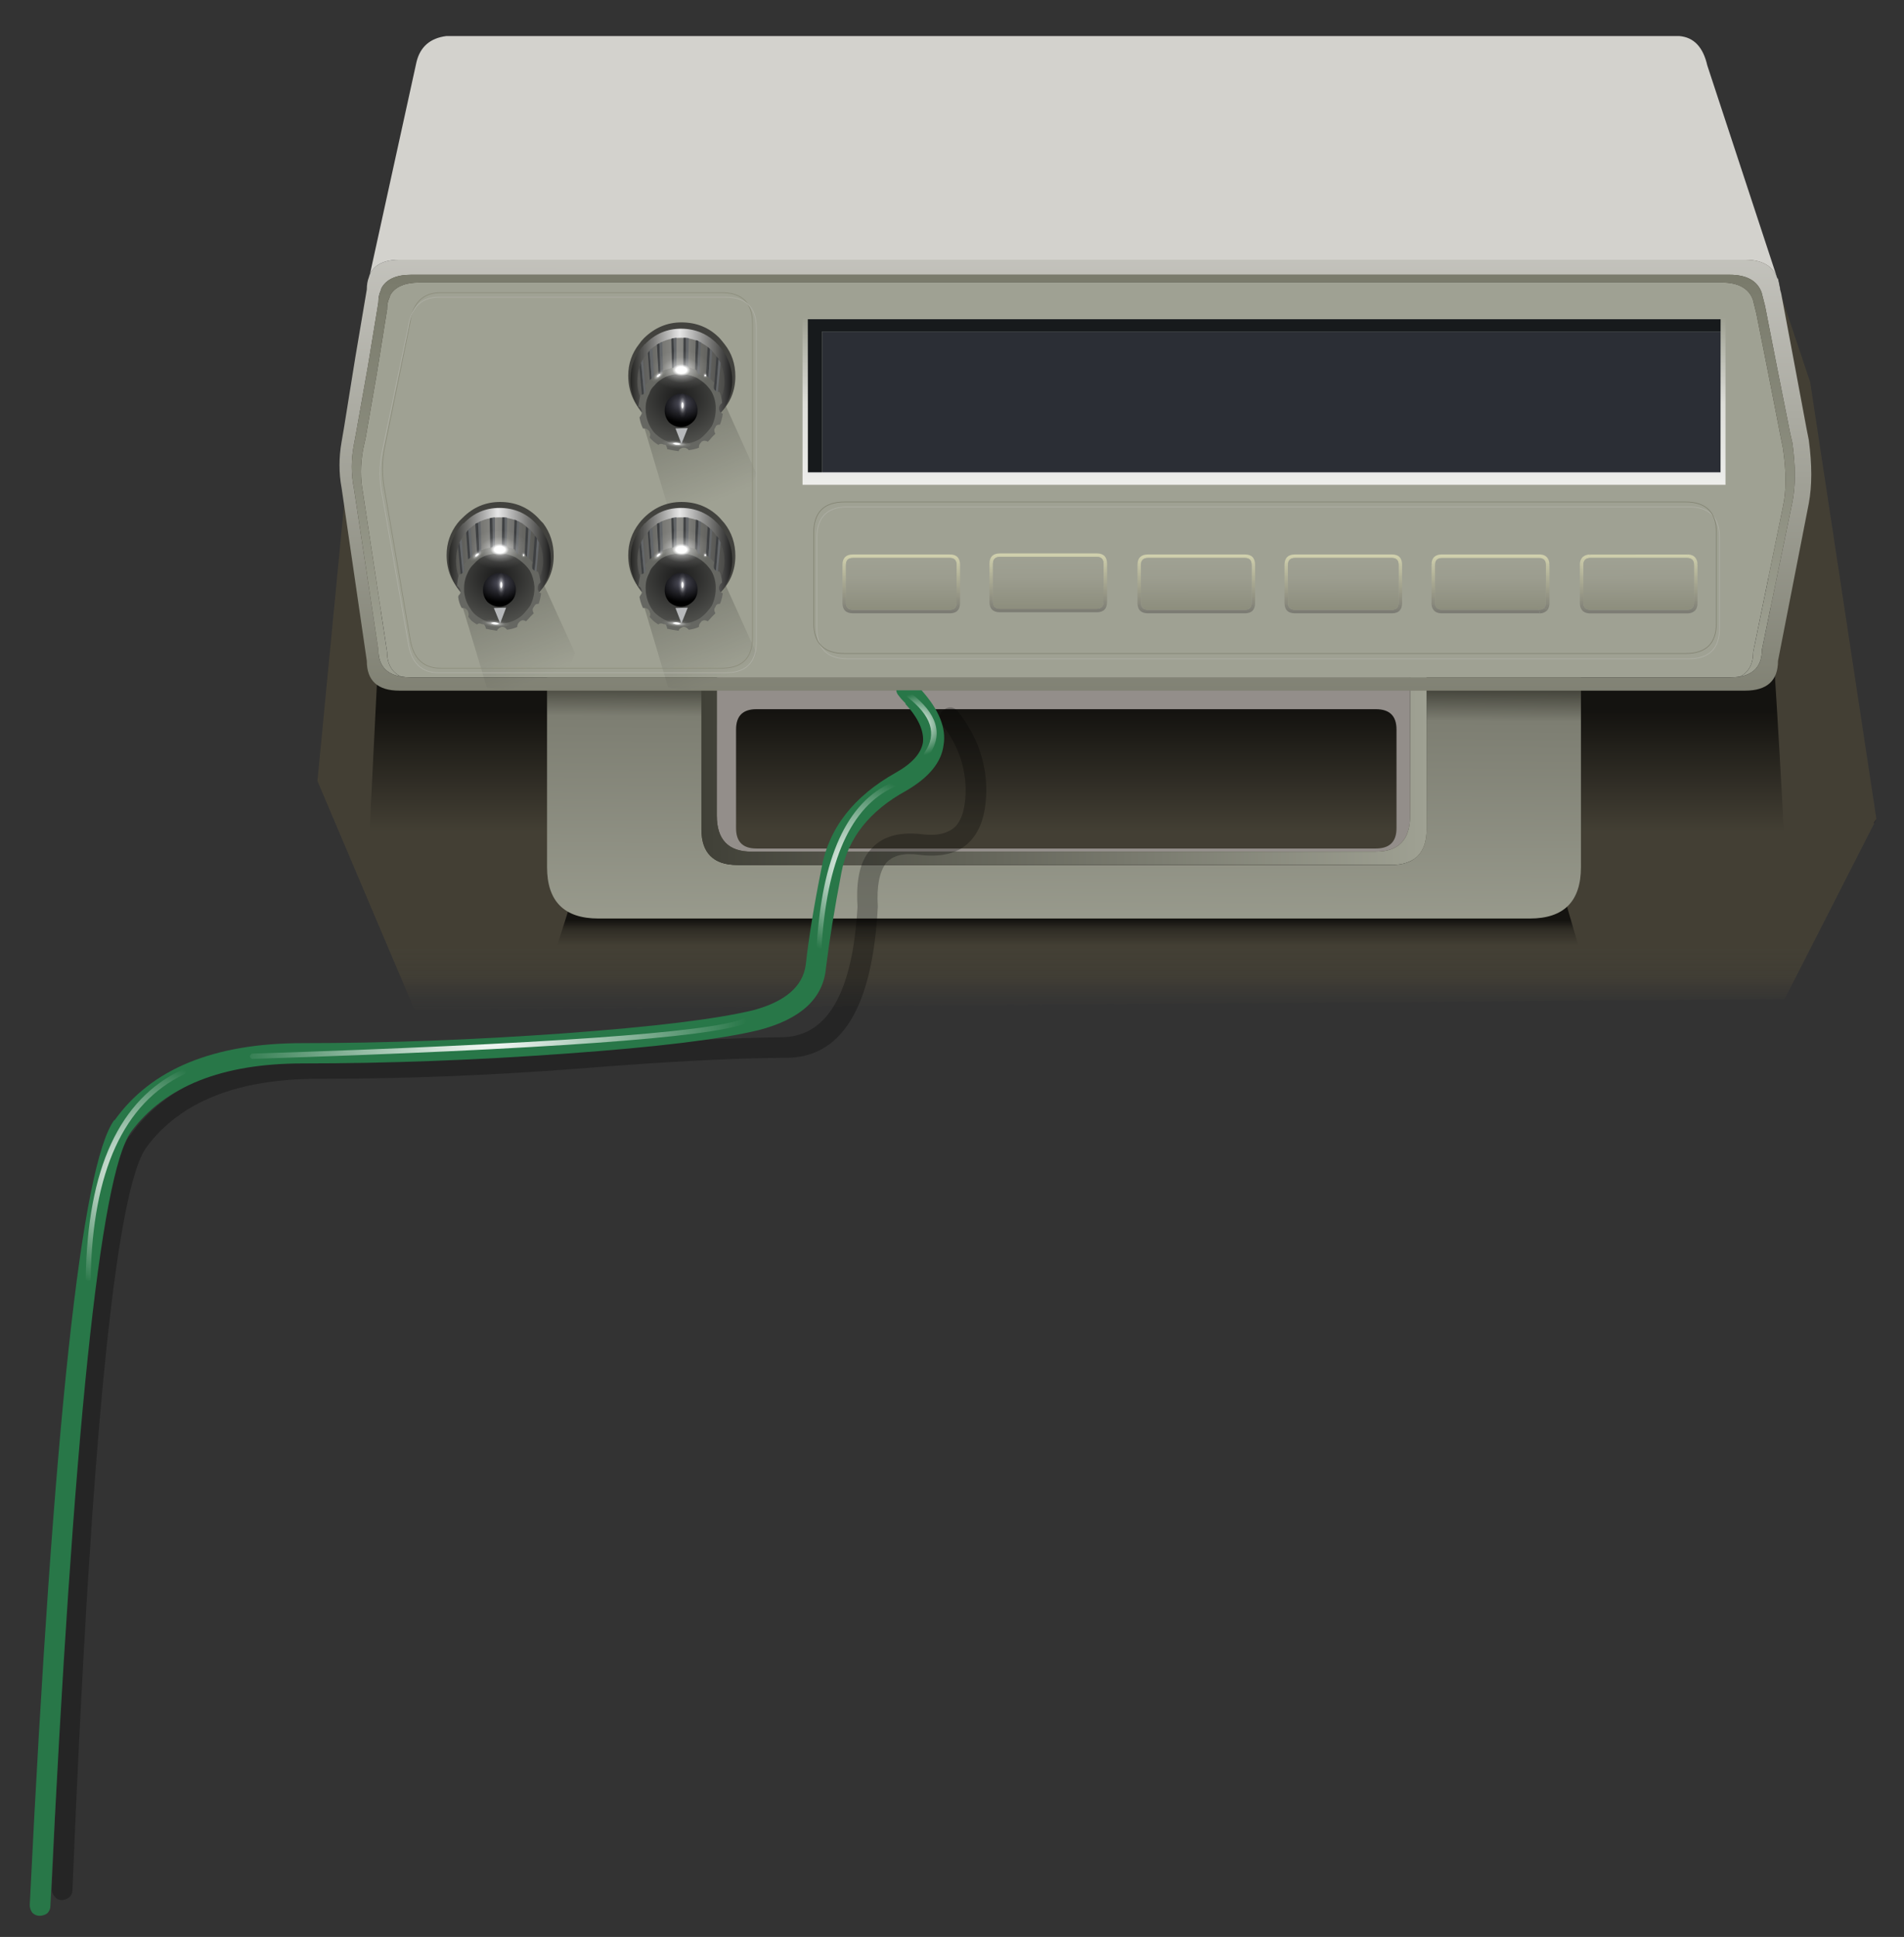 <?xml version="1.0" encoding="utf-8"?>
<!-- Generator: Adobe Illustrator 16.0.0, SVG Export Plug-In . SVG Version: 6.00 Build 0)  -->
<!DOCTYPE svg PUBLIC "-//W3C//DTD SVG 1.1//EN" "http://www.w3.org/Graphics/SVG/1.1/DTD/svg11.dtd">
<svg version="1.1" xmlns="http://www.w3.org/2000/svg" xmlns:xlink="http://www.w3.org/1999/xlink" x="0px" y="0px" width="272px"
	 height="276.67px" viewBox="0 0 272 276.67" enable-background="new 0 0 272 276.67" xml:space="preserve">
<rect x="0" y="0" width="272" height="276.67" fill="#333333" stroke="none"/>
<g id="BG">
</g>
<g id="shadow1">
	<g>
		<g>
			<polygon fill-rule="evenodd" clip-rule="evenodd" fill-opacity="0.2" points="268.05,116.95 267.75,117.6 267.65,117.53 			"/>
			<linearGradient id="SVGID_1_" gradientUnits="userSpaceOnUse" x1="156.7" y1="135.45" x2="156.7" y2="145.45">
				<stop  offset="0" style="stop-color:#4E4836;stop-opacity:0.6"/>
				<stop  offset="0.412" style="stop-color:#4E4836;stop-opacity:0.498"/>
				<stop  offset="0.714" style="stop-color:#4E4837;stop-opacity:0.118"/>
				<stop  offset="1" style="stop-color:#4F4838;stop-opacity:0"/>
			</linearGradient>
			<path fill-rule="evenodd" clip-rule="evenodd" fill="url(#SVGID_1_)" d="M267.75,117.6l-12.8,25.1L59.2,144.2l-13.85-32.65
				l6-62.2c8.47-17.77,9.5-27.75,9.1-29.95l186.45,0.3l11.7,34.9l9.45,62.35l-0.4,0.58L267.75,117.6z"/>
		</g>
		<g>
			<g>
				<linearGradient id="SVGID_2_" gradientUnits="userSpaceOnUse" x1="153.825" y1="101.75" x2="153.825" y2="118.75">
					<stop  offset="0" style="stop-color:#000000;stop-opacity:0.694"/>
					<stop  offset="1" style="stop-color:#000000;stop-opacity:0"/>
				</linearGradient>
				<path fill-rule="evenodd" clip-rule="evenodd" fill="url(#SVGID_2_)" d="M52.3,128.75l4.2-84.55l192.45,0.65
					c2.23,15.13,4.37,43.1,6.4,83.9H52.3z"/>
			</g>
			<g>
				<linearGradient id="SVGID_3_" gradientUnits="userSpaceOnUse" x1="152.75" y1="131.45" x2="152.75" y2="135.05">
					<stop  offset="0" style="stop-color:#000000;stop-opacity:0.694"/>
					<stop  offset="0.365" style="stop-color:#000000;stop-opacity:0.298"/>
					<stop  offset="1" style="stop-color:#000000;stop-opacity:0"/>
				</linearGradient>
				<path fill-rule="evenodd" clip-rule="evenodd" fill="url(#SVGID_3_)" d="M78.75,137.75l4.75-15h133.25
					c1.8-0.03,3.52-0.03,5.15,0l4.85,16.7c-1.33-1.23-2.55-1.62-3.65-1.15c-0.7,0.1-1.68-0.08-2.95-0.55H78.75z"/>
			</g>
		</g>
		<g>
			<g>
				<linearGradient id="SVGID_4_" gradientUnits="userSpaceOnUse" x1="152.046" y1="97.821" x2="151.805" y2="138.846">
					<stop  offset="0" style="stop-color:#404037"/>
					<stop  offset="0.118" style="stop-color:#7D7E72"/>
					<stop  offset="1" style="stop-color:#9FA193"/>
				</linearGradient>
				<path fill-rule="evenodd" clip-rule="evenodd" fill="url(#SVGID_4_)" d="M78.15,87.5c0-4.87,2.45-7.3,7.35-7.3h133.05
					c4.87,0,7.3,2.43,7.3,7.3v36.35c0,4.9-2.43,7.35-7.3,7.35H85.5c-4.9,0-7.35-2.45-7.35-7.35V87.5z M103,88.15
					c-0.77,0.3-1.38,0.77-1.85,1.4c-0.13,0.17-0.22,0.32-0.25,0.45c-0.07,0.07-0.12,0.13-0.15,0.2c-0.07,0.1-0.12,0.2-0.15,0.3
					c-0.27,0.7-0.4,1.52-0.4,2.45v25.5c0,3.4,1.72,5.1,5.15,5.1h93.35c3.4,0,5.1-1.7,5.1-5.1v-25.5c0-0.9-0.1-1.67-0.3-2.3
					l-0.05-0.05v-0.1c-0.07-0.1-0.12-0.2-0.15-0.3c-0.07-0.07-0.12-0.15-0.15-0.25c-0.5-0.9-1.25-1.52-2.25-1.85
					c-0.73-1.47-2.18-2.2-4.35-2.2h-89.2C105.15,85.9,103.7,86.65,103,88.15z"/>
				<path fill-rule="evenodd" clip-rule="evenodd" fill="#948987" d="M103,88.15c-0.4,0.8-0.6,1.77-0.6,2.9l-2.2,1.9
					c0-0.93,0.13-1.75,0.4-2.45c0.03-0.1,0.08-0.2,0.15-0.3c0.03-0.07,0.08-0.13,0.15-0.2c0.03-0.13,0.12-0.28,0.25-0.45
					C101.62,88.92,102.23,88.45,103,88.15c0.7-1.5,2.15-2.25,4.35-2.25h89.2c2.17,0,3.62,0.73,4.35,2.2c1,0.33,1.75,0.95,2.25,1.85
					c0.03,0.1,0.08,0.18,0.15,0.25c0.03,0.1,0.08,0.2,0.15,0.3l-2,0.55c0-1.2-0.18-2.18-0.55-2.95c-0.67-0.2-1.4-0.3-2.2-0.3h-93.35
					C104.42,87.8,103.63,87.92,103,88.15z M203.8,92.95l-0.35-2.35l0.05,0.05C203.7,91.28,203.8,92.05,203.8,92.95z"/>
				<path fill-rule="evenodd" clip-rule="evenodd" fill="#938E8A" d="M102.4,91.05c0-1.13,0.2-2.1,0.6-2.9
					c0.63-0.23,1.42-0.35,2.35-0.35h93.35c0.8,0,1.53,0.1,2.2,0.3c0.37,0.77,0.55,1.75,0.55,2.95v25.45c0,3.43-1.63,5.15-4.9,5.15
					h-89.2c-3.3,0-4.95-1.72-4.95-5.15V91.05z M199.5,104.2c0-1.93-0.98-2.9-2.95-2.9h-88.5c-1.93,0-2.9,0.97-2.9,2.9v14.1
					c0,1.93,0.97,2.9,2.9,2.9h88.5c1.97,0,2.95-0.97,2.95-2.9V104.2z"/>
				<linearGradient id="SVGID_5_" gradientUnits="userSpaceOnUse" x1="100.2" y1="107.025" x2="203.8" y2="107.025">
					<stop  offset="0" style="stop-color:#404037"/>
					<stop  offset="1" style="stop-color:#9FA193"/>
				</linearGradient>
				<path fill-rule="evenodd" clip-rule="evenodd" fill="url(#SVGID_5_)" d="M100.2,92.95l2.2-1.9v25.45c0,3.43,1.65,5.15,4.95,5.15
					h89.2c3.27,0,4.9-1.72,4.9-5.15V91.05l2-0.55v0.1l0.35,2.35v25.5c0,3.4-1.7,5.1-5.1,5.1h-93.35c-3.43,0-5.15-1.7-5.15-5.1V92.95
					z"/>
				
					<path fill-rule="evenodd" clip-rule="evenodd" fill="none" stroke="#000000" stroke-width="0.1" stroke-linecap="round" stroke-linejoin="round" stroke-miterlimit="3" d="
					M77,87.2v-1.75c0-0.13-0.07-0.28-0.2-0.45c-0.1-0.07-0.23-0.1-0.4-0.1c-0.13,0-0.28,0.03-0.45,0.1c-0.07,0.17-0.1,0.32-0.1,0.45
					v1.75c0,0.17,0.03,0.3,0.1,0.4c0.17,0.13,0.32,0.2,0.45,0.2c0.17,0,0.3-0.07,0.4-0.2C76.93,87.5,77,87.37,77,87.2z"/>
			</g>
			<g>
				<path fill-rule="evenodd" clip-rule="evenodd" fill="#9FA193" d="M248.55,96.65c-0.43,0.07-0.92,0.1-1.45,0.1H58.7
					c-0.5,0-0.97-0.03-1.4-0.1c-1.33-0.63-2-1.8-2-3.5l-3.45-22.8c-0.37-1.93-0.37-3.95,0-6.05l0.4-1.85l1.6-9.2l1.45-9.05
					c0-0.63,0.1-1.17,0.3-1.6c0.07-0.13,0.12-0.28,0.15-0.45c0.7-1.2,2.1-1.8,4.2-1.8h186c2.33,0,3.82,0.8,4.45,2.4l0.5,2l1.7,8.55
					l1.85,9.45L254.7,64c0.5,3.33,0.5,6.13,0,8.4l-4.25,20.75C250.45,94.85,249.82,96.02,248.55,96.65z"/>
				<linearGradient id="SVGID_6_" gradientUnits="userSpaceOnUse" x1="153.661" y1="25.461" x2="153.595" y2="102.237">
					<stop  offset="0" style="stop-color:#CFCEC9"/>
					<stop  offset="1" style="stop-color:#7D7E70"/>
				</linearGradient>
				<path fill-rule="evenodd" clip-rule="evenodd" fill="url(#SVGID_6_)" d="M254.05,40.1c0.07,0.2,0.12,0.43,0.15,0.7
					c0.07,0.17,0.1,0.35,0.1,0.55l0.15,0.55l1.75,9.3l1.9,10.15l0.3,1.5c0.47,3.53,0.47,6.55,0,9.05L254,94.4
					c0,2.83-1.57,4.25-4.7,4.25H57.05c-3.1,0-4.65-1.42-4.65-4.25l-3.6-24.7c-0.4-2.13-0.4-4.33,0-6.6l0.35-2.05l1.6-9.95l1.65-9.75
					c0-0.67,0.1-1.25,0.3-1.75c0.03-0.13,0.08-0.28,0.15-0.45c0.67-1.37,2.07-2.05,4.2-2.05H249.3c2.43,0,3.97,0.88,4.6,2.65
					l0.1,0.05v0.1l0.05,0.05C254.05,40.02,254.05,40.07,254.05,40.1z M57.3,96.65c0.43,0.07,0.9,0.1,1.4,0.1h188.4
					c0.53,0,1.02-0.03,1.45-0.1c2.1-0.37,3.15-1.65,3.15-3.85l4.35-21.05c0.47-2.33,0.47-5.17,0-8.5l-0.3-1.3l-1.9-9.55l-1.7-8.7
					l-0.5-1.95c-0.63-1.67-2.15-2.5-4.55-2.5H58.7c-2.1,0-3.5,0.63-4.2,1.9c-0.03,0.13-0.08,0.28-0.15,0.45
					c-0.2,0.43-0.3,0.97-0.3,1.6l-1.5,9.15l-1.65,9.3l-0.35,1.9c-0.4,2.1-0.4,4.15,0,6.15l3.5,23.1C54.05,95,55.13,96.28,57.3,96.65
					z"/>
				<linearGradient id="SVGID_7_" gradientUnits="userSpaceOnUse" x1="153.325" y1="38.275" x2="153.325" y2="97.625">
					<stop  offset="0" style="stop-color:#797A6B"/>
					<stop  offset="1" style="stop-color:#9FA193"/>
				</linearGradient>
				<path fill-rule="evenodd" clip-rule="evenodd" fill="url(#SVGID_7_)" d="M57.3,96.65c-2.17-0.37-3.25-1.65-3.25-3.85l-3.5-23.1
					c-0.4-2-0.4-4.05,0-6.15l0.35-1.9l1.65-9.3l1.5-9.15c0-0.63,0.1-1.17,0.3-1.6c0.07-0.17,0.12-0.32,0.15-0.45
					c0.7-1.27,2.1-1.9,4.2-1.9h188.4c2.4,0,3.92,0.83,4.55,2.5l0.5,1.95l1.7,8.7l1.9,9.55l0.3,1.3c0.47,3.33,0.47,6.17,0,8.5
					L251.7,92.8c0,2.2-1.05,3.48-3.15,3.85c1.27-0.63,1.9-1.8,1.9-3.5l4.25-20.75c0.5-2.27,0.5-5.07,0-8.4l-0.25-1.25l-1.85-9.45
					l-1.7-8.55l-0.5-2c-0.63-1.6-2.12-2.4-4.45-2.4h-186c-2.1,0-3.5,0.6-4.2,1.8c-0.03,0.17-0.08,0.32-0.15,0.45
					c-0.2,0.43-0.3,0.97-0.3,1.6l-1.45,9.05l-1.6,9.2l-0.4,1.85c-0.37,2.1-0.37,4.12,0,6.05l3.45,22.8
					C55.3,94.85,55.97,96.02,57.3,96.65z"/>
			</g>
			<g>
				<path fill-rule="evenodd" clip-rule="evenodd" fill="#D3D2CD" d="M63.75,5.15H239.9c2.07,0.17,3.4,1.57,4,4.2l10,30.4
					c-0.63-1.77-2.17-2.65-4.6-2.65H57.05c-2.13,0-3.53,0.68-4.2,2.05l6.65-30.3C60.03,6.68,61.45,5.45,63.75,5.15z"/>
			</g>
			<g>
				<g>
					<linearGradient id="SVGID_8_" gradientUnits="userSpaceOnUse" x1="70.721" y1="82.607" x2="76.399" y2="97.156">
						<stop  offset="0" style="stop-color:#040404;stop-opacity:0.239"/>
						<stop  offset="1" style="stop-color:#000000;stop-opacity:0"/>
					</linearGradient>
					<path fill-rule="evenodd" clip-rule="evenodd" fill="url(#SVGID_8_)" d="M76.55,81l5.6,12.3c-1.57,4.53-5.77,6.17-12.6,4.9
						L65.7,85.4L76.55,81z"/>
				</g>
				<g>
					<path fill-rule="evenodd" clip-rule="evenodd" fill="#42423E" d="M77.6,74.75c1,1.33,1.5,2.88,1.5,4.65
						c0,2.1-0.75,3.88-2.25,5.35c-1.47,1.5-3.27,2.25-5.4,2.25c-2.07,0-3.85-0.75-5.35-2.25c-1.53-1.47-2.3-3.28-2.3-5.45
						c0-1.7,0.52-3.22,1.55-4.55c0.2-0.27,0.45-0.53,0.75-0.8c1.5-1.5,3.28-2.25,5.35-2.25c2.13,0,3.93,0.75,5.4,2.25
						C77.08,74.22,77.33,74.48,77.6,74.75z"/>
				</g>
				<g>
					<linearGradient id="SVGID_9_" gradientUnits="userSpaceOnUse" x1="64.025" y1="79.875" x2="78.675" y2="79.875">
						<stop  offset="0" style="stop-color:#232321"/>
						<stop  offset="0.228" style="stop-color:#7D7D7B"/>
						<stop  offset="0.486" style="stop-color:#E6E6E6"/>
						<stop  offset="0.831" style="stop-color:#656563"/>
						<stop  offset="1" style="stop-color:#1E1E1E"/>
					</linearGradient>
					<path fill-rule="evenodd" clip-rule="evenodd" fill="url(#SVGID_9_)" d="M78.7,79.95c0,1.97-0.72,3.68-2.15,5.15
						c-1.4,1.4-3.13,2.1-5.2,2.1c-2,0-3.7-0.7-5.1-2.1c-1.43-1.47-2.15-3.2-2.15-5.2c0-1.97,0.68-3.68,2.05-5.15h0.1
						c1.4-1.47,3.1-2.2,5.1-2.2c2.07,0,3.8,0.73,5.2,2.2C77.98,76.22,78.7,77.95,78.7,79.95z"/>
				</g>
				<g>
					<g>
						<linearGradient id="SVGID_10_" gradientUnits="userSpaceOnUse" x1="62.725" y1="78.55" x2="79.275" y2="78.55">
							<stop  offset="0" style="stop-color:#41413E"/>
							<stop  offset="0.486" style="stop-color:#8A8A86"/>
							<stop  offset="1" style="stop-color:#3D3D3A"/>
						</linearGradient>
						<path fill-rule="evenodd" clip-rule="evenodd" fill="url(#SVGID_10_)" d="M75.7,75.65c1.27,1.27,1.9,2.75,1.9,4.45
							c0,1.03-0.25,1.97-0.75,2.8v0.3H65.5v-0.6c-0.02,0.05-0.04,0.09-0.05,0.13l0.05-0.43c-0.23-0.67-0.35-1.4-0.35-2.2
							c0-1.7,0.58-3.18,1.75-4.45c0.4-0.33,0.78-0.63,1.15-0.9c1-0.57,2.1-0.85,3.3-0.85c1.17,0,2.25,0.28,3.25,0.85
							C74.97,75.02,75.33,75.32,75.7,75.65z"/>
					</g>
				</g>
				<g>
					<path fill-rule="evenodd" clip-rule="evenodd" fill="#636669" d="M73.55,81.6l0.3-7.2c0.13,0.03,0.25,0.08,0.35,0.15
						l-0.35,7.05c0,0.03,0,0.08,0,0.15c-0.03,0-0.08,0-0.15,0h-0.05C73.58,81.68,73.55,81.63,73.55,81.6z M75,82.7l0.3-3.6l0.25-3.6
						c0.03,0.03,0.08,0.08,0.15,0.15c0.03,0.03,0.08,0.08,0.15,0.15l-0.55,6.9l-0.15,0.15L75,82.7z M72.1,73.9
						c0.1,0,0.22,0.02,0.35,0.05L72.3,81.2c0,0.07-0.02,0.12-0.05,0.15H72.1c-0.1-0.03-0.13-0.08-0.1-0.15l0.1-2.75V73.9z
						 M76.5,80.1l0.2-3.15c0.1,0.17,0.2,0.35,0.3,0.55l-0.5,5.75c-0.07,0-0.1,0.05-0.1,0.15c-0.03,0-0.08,0-0.15,0H76.2
						c-0.07-0.1-0.07-0.15,0-0.15L76.5,80.1z M68.6,81.5l-0.3-6.8c0.1-0.1,0.22-0.18,0.35-0.25l0.2,7.05c0,0.07,0,0.12,0,0.15
						c-0.03,0-0.08,0-0.15,0h-0.05C68.62,81.62,68.6,81.57,68.6,81.5z M65.65,77.5c0.1-0.2,0.2-0.38,0.3-0.55l0.55,6.9v0.05
						c0,0.07-0.02,0.1-0.05,0.1c-0.03-0.1-0.1-0.22-0.2-0.35L65.65,77.5z M67.4,83.05l-0.5-7.35v-0.05c0.1-0.1,0.22-0.17,0.35-0.2
						l0.45,7.6c0,0.03,0,0.08,0,0.15c-0.07,0-0.12,0.02-0.15,0.05L67.5,83.2C67.43,83.13,67.4,83.08,67.4,83.05z M70.35,73.95
						c0.1-0.03,0.22-0.05,0.35-0.05v7.55c0,0.03,0,0.08,0,0.15h-0.05c-0.07,0-0.12,0-0.15,0c-0.07-0.07-0.07-0.12,0-0.15l-0.1-3.75
						L70.35,73.95z"/>
					<path fill-rule="evenodd" clip-rule="evenodd" fill="#3E4042" d="M73.85,74.4l-0.3,7.2c0,0.03-0.02,0.08-0.05,0.15l-0.1,0.05
						c-0.03,0-0.05-0.02-0.05-0.05c-0.1-0.07-0.13-0.12-0.1-0.15l0.25-7.35C73.63,74.25,73.75,74.3,73.85,74.4z M75,82.7
						c0,0.03-0.02,0.08-0.05,0.15H74.8c-0.1-0.07-0.12-0.12-0.05-0.15l0.4-7.5c0.1,0.1,0.2,0.2,0.3,0.3l-0.15,3.6L75,82.7z
						 M72.1,73.9v4.55l-0.15,2.75c0,0.07,0,0.12,0,0.15l-0.15,0.1c-0.03,0-0.05-0.03-0.05-0.1c-0.07-0.03-0.1-0.08-0.1-0.15l0.1-7.3
						C71.82,73.9,71.93,73.9,72.1,73.9z M76.5,80.1l-0.4,3.15c0,0.07,0,0.12,0,0.15h-0.2c-0.03-0.03-0.03-0.08,0-0.15l0.5-6.7
						c0.1,0.07,0.2,0.18,0.3,0.35v0.05L76.5,80.1z M68.3,74.7l0.3,6.8v0.1l-0.15,0.15L68.3,81.6l-0.4-6.75
						c0.07-0.07,0.12-0.1,0.15-0.1C68.12,74.72,68.2,74.7,68.3,74.7z M67.4,83.05v0.2c-0.03,0-0.08,0-0.15,0H67.2l-0.1-0.15l-0.5-7
						c0.1-0.17,0.2-0.3,0.3-0.4L67.4,83.05z M65.65,77.5l0.6,6.15h-0.3l-0.5-5.5C65.48,77.95,65.55,77.73,65.65,77.5z M70.35,73.95
						l0.05,3.75v3.75c0,0.03,0,0.08,0,0.15c-0.03,0.03-0.08,0.05-0.15,0.05c-0.03,0-0.05-0.02-0.05-0.05
						c-0.07-0.07-0.1-0.12-0.1-0.15l-0.15-7.4C70.05,73.98,70.18,73.95,70.35,73.95z"/>
				</g>
				<g>
					
						<radialGradient id="SVGID_11_" cx="71.05" cy="82.55" r="10.275" gradientTransform="matrix(1 0 0 0.897 0 8.536)" gradientUnits="userSpaceOnUse">
						<stop  offset="0" style="stop-color:#1A1A1A"/>
						<stop  offset="1" style="stop-color:#666762"/>
					</radialGradient>
					<path fill-rule="evenodd" clip-rule="evenodd" fill="url(#SVGID_11_)" d="M76.25,82.85c0.07,0.13,0.12,0.25,0.15,0.35l0.1,1.55
						c-0.17,1.2-0.7,2.25-1.6,3.15c-1,1-2.23,1.5-3.7,1.5c-1.47,0-2.7-0.5-3.7-1.5c-1.03-1-1.55-2.23-1.55-3.7c0-0.1,0-0.2,0-0.3
						c0.03-0.23,0.05-0.45,0.05-0.65c0.07-0.23,0.15-0.47,0.25-0.7c0.23-0.73,0.65-1.42,1.25-2.05c1-1,2.23-1.5,3.7-1.5
						c1.47,0,2.7,0.5,3.7,1.5C75.6,81.17,76.05,81.95,76.25,82.85z"/>
				</g>
				<g>
					<g>
						
							<radialGradient id="SVGID_12_" cx="71.509" cy="85.022" r="3.55" gradientTransform="matrix(1 -0.011 0 0.764 -5.111694e-003 19.145)" gradientUnits="userSpaceOnUse">
							<stop  offset="0" style="stop-color:#535360"/>
							<stop  offset="0.423" style="stop-color:#2A2A31"/>
							<stop  offset="1" style="stop-color:#000000"/>
						</radialGradient>
						<path fill-rule="evenodd" clip-rule="evenodd" fill="url(#SVGID_12_)" d="M71.35,81.85c0.63,0,1.2,0.23,1.7,0.7
							c0.43,0.47,0.65,1.02,0.65,1.65c0,0.7-0.22,1.27-0.65,1.7c-0.5,0.5-1.07,0.75-1.7,0.75s-1.2-0.22-1.7-0.65
							C69.22,85.5,69,84.93,69,84.3c0-0.7,0.22-1.27,0.65-1.7C70.15,82.1,70.72,81.85,71.35,81.85z"/>
					</g>
				</g>
				<g>
					<path fill-rule="evenodd" clip-rule="evenodd" fill="#666762" d="M75.7,81.5c-0.3-0.43-0.65-0.82-1.05-1.15
						c-0.3-0.27-0.58-0.48-0.85-0.65c-0.83-0.47-1.72-0.67-2.65-0.6h-0.1c-0.97,0-1.82,0.23-2.55,0.7c-0.33,0.27-0.65,0.57-0.95,0.9
						c-0.33,0.33-0.58,0.72-0.75,1.15c-0.37,0.73-0.53,1.55-0.5,2.45c0,0.03,0,0.1,0,0.2c0.1,0.93,0.4,1.75,0.9,2.45
						c0.2,0.33,0.43,0.62,0.7,0.85c0.4,0.33,0.82,0.6,1.25,0.8c0.73,0.37,1.55,0.52,2.45,0.45h0.05c0.87-0.03,1.67-0.28,2.4-0.75
						c0.37-0.23,0.68-0.52,0.95-0.85c0.3-0.33,0.55-0.65,0.75-0.95c0.4-0.8,0.6-1.63,0.6-2.5c0-0.1,0-0.17,0-0.2
						C76.28,82.97,76.07,82.2,75.7,81.5z M74.05,79.15c0.1,0.1,0.23,0.13,0.4,0.1c0.13,0,0.28-0.03,0.45-0.1
						c0.13,0.17,0.3,0.32,0.5,0.45c0.23,0.23,0.47,0.48,0.7,0.75c-0.1,0.13-0.15,0.3-0.15,0.5c0,0.13,0.03,0.25,0.1,0.35
						c0.03,0.07,0.1,0.15,0.2,0.25c0.17,0.13,0.37,0.2,0.6,0.2c0.2,0.5,0.32,1.02,0.35,1.55c-0.03,0.03-0.1,0.1-0.2,0.2
						c-0.13,0.17-0.2,0.37-0.2,0.6s0.08,0.43,0.25,0.6c0.07,0.03,0.15,0.08,0.25,0.15c-0.07,0.53-0.18,1.03-0.35,1.5h-0.1
						c-0.23,0-0.4,0.1-0.5,0.3c-0.07,0.07-0.1,0.12-0.1,0.15c-0.13,0.17-0.18,0.32-0.15,0.45c0,0.13,0.05,0.28,0.15,0.45
						c-0.2,0.2-0.37,0.37-0.5,0.5c-0.2,0.23-0.4,0.45-0.6,0.65c-0.13-0.1-0.3-0.15-0.5-0.15c-0.1,0-0.22,0.05-0.35,0.15
						c-0.07,0.07-0.12,0.12-0.15,0.15c-0.17,0.17-0.25,0.37-0.25,0.6v0.05c-0.43,0.2-0.92,0.33-1.45,0.4L72.3,89.8
						c-0.13-0.17-0.32-0.25-0.55-0.25h-0.1c-0.2,0.07-0.37,0.17-0.5,0.3C71.08,89.92,71.03,90,71,90.1c-0.53-0.07-1.07-0.17-1.6-0.3
						c0-0.2-0.08-0.4-0.25-0.6c-0.1-0.03-0.2-0.05-0.3-0.05c-0.1-0.07-0.22-0.1-0.35-0.1s-0.25,0.05-0.35,0.15
						c-0.37-0.2-0.67-0.42-0.9-0.65c-0.13-0.17-0.25-0.32-0.35-0.45c0.03-0.1,0.05-0.25,0.05-0.45c-0.03-0.13-0.08-0.28-0.15-0.45
						c-0.03-0.03-0.08-0.08-0.15-0.15c-0.13-0.13-0.32-0.2-0.55-0.2c-0.07,0-0.12,0-0.15,0c-0.27-0.5-0.43-1.03-0.5-1.6
						c0.03-0.07,0.07-0.15,0.1-0.25c0.17-0.13,0.25-0.3,0.25-0.5c0-0.23-0.1-0.45-0.3-0.65c-0.03-0.03-0.1-0.08-0.2-0.15
						c0.03-0.57,0.12-1.1,0.25-1.6c0.27-0.07,0.47-0.17,0.6-0.3c0.07-0.03,0.12-0.08,0.15-0.15c0.07-0.13,0.1-0.28,0.1-0.45
						c0-0.2-0.05-0.35-0.15-0.45c0.17-0.23,0.35-0.5,0.55-0.8c0.2-0.17,0.43-0.33,0.7-0.5c0.07,0,0.18,0,0.35,0
						c0.1,0,0.25-0.02,0.45-0.05c0-0.07,0.02-0.12,0.05-0.15c0.2-0.2,0.3-0.4,0.3-0.6c0.53-0.23,1.12-0.4,1.75-0.5
						c0.07,0.03,0.12,0.1,0.15,0.2c0.13,0.1,0.3,0.15,0.5,0.15h0.1c0.23,0,0.43-0.07,0.6-0.2c0.03-0.07,0.07-0.15,0.1-0.25
						c0.63,0.07,1.2,0.22,1.7,0.45c0.07,0.23,0.17,0.43,0.3,0.6C73.88,79.1,73.95,79.12,74.05,79.15z"/>
				</g>
				<g>
					
						<radialGradient id="SVGID_13_" cx="71.6" cy="83.55" r="0.662" gradientTransform="matrix(1 0 0 2.717 0 -143.453)" gradientUnits="userSpaceOnUse">
						<stop  offset="0" style="stop-color:#FFFFFF"/>
						<stop  offset="0.176" style="stop-color:#FFFFFF"/>
						<stop  offset="0.306" style="stop-color:#FFFFFF;stop-opacity:0.423"/>
						<stop  offset="0.49" style="stop-color:#FFFFFF;stop-opacity:0.231"/>
						<stop  offset="0.651" style="stop-color:#FFFFFF;stop-opacity:0.082"/>
						<stop  offset="1" style="stop-color:#FFFFFF;stop-opacity:0"/>
					</radialGradient>
					<path fill-rule="evenodd" clip-rule="evenodd" fill="url(#SVGID_13_)" d="M71.6,81.8c0.13,0,0.27,0.2,0.4,0.6
						c0.1,0.3,0.15,0.68,0.15,1.15c0,0.53-0.05,0.95-0.15,1.25c-0.13,0.4-0.27,0.6-0.4,0.6c-0.2,0-0.38-0.2-0.55-0.6
						c-0.1-0.3-0.15-0.72-0.15-1.25c0-0.47,0.05-0.85,0.15-1.15C71.22,82,71.4,81.8,71.6,81.8z"/>
				</g>
				<g>
					<path fill-rule="evenodd" clip-rule="evenodd" fill="none" d="M75.9,86.05c-0.3,0.6-0.72,1.17-1.25,1.7
						c-0.93,0.97-2.08,1.45-3.45,1.45c-1.37,0-2.53-0.48-3.5-1.45c-0.53-0.5-0.9-1.07-1.1-1.7"/>
				</g>
				<g>
					
						<radialGradient id="SVGID_14_" cx="68.2" cy="79.25" r="0.603" gradientTransform="matrix(0.644 0.765 -1.641 1.383 154.276 -82.507)" gradientUnits="userSpaceOnUse">
						<stop  offset="0" style="stop-color:#FFFFFF"/>
						<stop  offset="0.176" style="stop-color:#FFFFFF"/>
						<stop  offset="0.306" style="stop-color:#FFFFFF;stop-opacity:0.423"/>
						<stop  offset="0.49" style="stop-color:#FFFFFF;stop-opacity:0.231"/>
						<stop  offset="0.651" style="stop-color:#FFFFFF;stop-opacity:0.082"/>
						<stop  offset="1" style="stop-color:#FFFFFF;stop-opacity:0"/>
					</radialGradient>
					<path fill-rule="evenodd" clip-rule="evenodd" fill="url(#SVGID_14_)" d="M69.15,78.95c-0.1,0.23-0.28,0.48-0.55,0.75
						c-0.3,0.23-0.58,0.37-0.85,0.4c-0.23,0.1-0.42,0.08-0.55-0.05c-0.1-0.1-0.08-0.27,0.05-0.5c0.1-0.27,0.3-0.52,0.6-0.75
						c0.23-0.23,0.48-0.38,0.75-0.45c0.27-0.1,0.45-0.07,0.55,0.1C69.25,78.55,69.25,78.72,69.15,78.95z"/>
				</g>
				<g>
					
						<radialGradient id="SVGID_15_" cx="71.35" cy="78.5" r="2.8" gradientTransform="matrix(-0.011 1 -1.544 -0.017 193.378 8.492)" gradientUnits="userSpaceOnUse">
						<stop  offset="0" style="stop-color:#FFFFFF"/>
						<stop  offset="0.176" style="stop-color:#FFFFFF"/>
						<stop  offset="0.306" style="stop-color:#FFFFFF;stop-opacity:0.423"/>
						<stop  offset="0.49" style="stop-color:#FFFFFF;stop-opacity:0.231"/>
						<stop  offset="0.651" style="stop-color:#FFFFFF;stop-opacity:0.082"/>
						<stop  offset="1" style="stop-color:#FFFFFF;stop-opacity:0"/>
					</radialGradient>
					<path fill-rule="evenodd" clip-rule="evenodd" fill="url(#SVGID_15_)" d="M71.45,75.7c1.17,0.07,2.13,0.35,2.9,0.85
						c0.83,0.53,1.25,1.18,1.25,1.95c0,0.73-0.43,1.4-1.3,2c-0.8,0.53-1.78,0.8-2.95,0.8c-1.2-0.07-2.2-0.37-3-0.9
						c-0.83-0.53-1.25-1.18-1.25-1.95c0-0.73,0.42-1.4,1.25-2C69.18,75.95,70.22,75.7,71.45,75.7z"/>
				</g>
				<g>
					
						<radialGradient id="SVGID_16_" cx="74.8" cy="79.25" r="0.388" gradientTransform="matrix(1 0 0 1.194 0 -15.339)" gradientUnits="userSpaceOnUse">
						<stop  offset="0" style="stop-color:#FFFFFF"/>
						<stop  offset="0.176" style="stop-color:#FFFFFF"/>
						<stop  offset="0.306" style="stop-color:#FFFFFF;stop-opacity:0.423"/>
						<stop  offset="0.49" style="stop-color:#FFFFFF;stop-opacity:0.231"/>
						<stop  offset="0.651" style="stop-color:#FFFFFF;stop-opacity:0.082"/>
						<stop  offset="1" style="stop-color:#FFFFFF;stop-opacity:0"/>
					</radialGradient>
					<path fill-rule="evenodd" clip-rule="evenodd" fill="url(#SVGID_16_)" d="M75.1,78.95c0.1,0.03,0.15,0.13,0.15,0.3
						c0,0.13-0.05,0.23-0.15,0.3c-0.07,0.1-0.17,0.15-0.3,0.15c-0.1,0-0.2-0.05-0.3-0.15c-0.03-0.07-0.05-0.17-0.05-0.3
						c0-0.17,0.02-0.27,0.05-0.3c0.1-0.1,0.2-0.15,0.3-0.15C74.93,78.8,75.03,78.85,75.1,78.95z"/>
				</g>
				<g>
					
						<radialGradient id="SVGID_17_" cx="70.7" cy="89.05" r="0.565" gradientTransform="matrix(-0.087 0.996 -3.851 -0.337 419.8 48.642)" gradientUnits="userSpaceOnUse">
						<stop  offset="0" style="stop-color:#FFFFFF"/>
						<stop  offset="0.176" style="stop-color:#FFFFFF"/>
						<stop  offset="0.306" style="stop-color:#FFFFFF;stop-opacity:0.423"/>
						<stop  offset="0.49" style="stop-color:#FFFFFF;stop-opacity:0.231"/>
						<stop  offset="0.651" style="stop-color:#FFFFFF;stop-opacity:0.082"/>
						<stop  offset="1" style="stop-color:#FFFFFF;stop-opacity:0"/>
					</radialGradient>
					<path fill-rule="evenodd" clip-rule="evenodd" fill="url(#SVGID_17_)" d="M69.15,88.55c0.43-0.1,0.95-0.13,1.55-0.1
						c0.6,0.07,1.08,0.17,1.45,0.3c0.43,0.17,0.65,0.32,0.65,0.45c-0.03,0.13-0.27,0.25-0.7,0.35c-0.4,0.1-0.88,0.13-1.45,0.1
						c-0.67-0.07-1.18-0.17-1.55-0.3c-0.4-0.13-0.6-0.28-0.6-0.45C68.5,88.77,68.72,88.65,69.15,88.55z"/>
				</g>
				<g>
					<polygon fill-rule="evenodd" clip-rule="evenodd" fill="#B6B8BA" points="70.55,86.85 72.3,86.8 71.45,89.05 					"/>
				</g>
			</g>
			<g>
				<g>
					<linearGradient id="SVGID_18_" gradientUnits="userSpaceOnUse" x1="96.627" y1="82.624" x2="102.306" y2="97.172">
						<stop  offset="0" style="stop-color:#040404;stop-opacity:0.239"/>
						<stop  offset="1" style="stop-color:#000000;stop-opacity:0"/>
					</linearGradient>
					<path fill-rule="evenodd" clip-rule="evenodd" fill="url(#SVGID_18_)" d="M108.05,93.3c-1.57,4.53-5.77,6.17-12.6,4.9
						l-3.8-12.8L102.5,81L108.05,93.3z"/>
				</g>
				<g>
					<path fill-rule="evenodd" clip-rule="evenodd" fill="#42423E" d="M91.3,74.75c0.2-0.27,0.43-0.53,0.7-0.8
						c1.53-1.5,3.32-2.25,5.35-2.25c2.17,0,3.98,0.75,5.45,2.25c0.23,0.27,0.47,0.53,0.7,0.8c1.03,1.33,1.55,2.88,1.55,4.65
						c0,2.1-0.75,3.88-2.25,5.35c-1.47,1.5-3.28,2.25-5.45,2.25c-2.03,0-3.82-0.75-5.35-2.25c-1.5-1.47-2.25-3.28-2.25-5.45
						C89.75,77.6,90.27,76.08,91.3,74.75z"/>
				</g>
				<g>
					<linearGradient id="SVGID_19_" gradientUnits="userSpaceOnUse" x1="89.975" y1="79.875" x2="104.625" y2="79.875">
						<stop  offset="0" style="stop-color:#232321"/>
						<stop  offset="0.228" style="stop-color:#7D7D7B"/>
						<stop  offset="0.486" style="stop-color:#E6E6E6"/>
						<stop  offset="0.831" style="stop-color:#656563"/>
						<stop  offset="1" style="stop-color:#1E1E1E"/>
					</linearGradient>
					<path fill-rule="evenodd" clip-rule="evenodd" fill="url(#SVGID_19_)" d="M97.3,72.55c2.03,0,3.77,0.73,5.2,2.2
						c1.4,1.47,2.1,3.2,2.1,5.2c0,1.97-0.7,3.68-2.1,5.15c-1.43,1.4-3.17,2.1-5.2,2.1c-2,0-3.72-0.7-5.15-2.1
						c-1.4-1.47-2.1-3.2-2.1-5.2c0-1.97,0.68-3.68,2.05-5.15h0.05C93.58,73.28,95.3,72.55,97.3,72.55z"/>
				</g>
				<g>
					<g>
						<linearGradient id="SVGID_20_" gradientUnits="userSpaceOnUse" x1="88.675" y1="78.55" x2="105.225" y2="78.55">
							<stop  offset="0" style="stop-color:#41413E"/>
							<stop  offset="0.486" style="stop-color:#8A8A86"/>
							<stop  offset="1" style="stop-color:#3D3D3A"/>
						</linearGradient>
						<path fill-rule="evenodd" clip-rule="evenodd" fill="url(#SVGID_20_)" d="M91.05,80.1c0-1.7,0.58-3.18,1.75-4.45
							c0.4-0.33,0.8-0.63,1.2-0.9c0.97-0.57,2.07-0.85,3.3-0.85c1.17,0,2.23,0.28,3.2,0.85c0.4,0.27,0.77,0.57,1.1,0.9
							c1.27,1.27,1.9,2.75,1.9,4.45c0,1.03-0.23,1.97-0.7,2.8v0.3H91.45v-0.6c-0.03,0.07-0.07,0.12-0.1,0.15l0.1-0.45
							C91.18,81.63,91.05,80.9,91.05,80.1z"/>
					</g>
				</g>
				<g>
					<path fill-rule="evenodd" clip-rule="evenodd" fill="#3E4042" d="M92.15,83.65h-0.3l-0.5-5.5c0.07-0.2,0.15-0.42,0.25-0.65
						L92.15,83.65z M101.3,78.2l-0.35,4.5c0,0.03-0.02,0.08-0.05,0.15h-0.15c-0.1-0.07-0.13-0.12-0.1-0.15l0.45-7.5
						c0.1,0.1,0.2,0.2,0.3,0.3L101.3,78.2z M92.8,75.7l0.55,7.35v0.2c-0.07,0-0.12,0-0.15,0h-0.1l-0.05-0.15l-0.5-7
						C92.65,75.93,92.73,75.8,92.8,75.7z M102.4,80.1l-0.35,3.15c0,0.07,0,0.12,0,0.15h-0.2c-0.07-0.03-0.07-0.08,0-0.15l0.5-6.7
						c0.1,0.07,0.2,0.18,0.3,0.35v0.05L102.4,80.1z M98,78.5l-0.1,2.7c0,0.07,0,0.12,0,0.15l-0.15,0.1c-0.07,0-0.1-0.03-0.1-0.1
						c-0.03-0.03-0.05-0.08-0.05-0.15l0.05-7.3c0.1,0,0.22,0,0.35,0V78.5z M99.5,81.6c0,0.03-0.03,0.08-0.1,0.15l-0.05,0.05
						c-0.07,0-0.1-0.02-0.1-0.05c-0.1-0.07-0.12-0.12-0.05-0.15l0.2-7.35c0.17,0,0.3,0.05,0.4,0.15L99.5,81.6z M96.35,78.65v2.8
						c0,0.03,0,0.08,0,0.15c-0.07,0.03-0.12,0.05-0.15,0.05c-0.07,0-0.1-0.02-0.1-0.05c-0.03-0.07-0.05-0.12-0.05-0.15l-0.15-7.4
						c0.1-0.07,0.22-0.1,0.35-0.1L96.35,78.65z M94.2,74.7l0.3,6.8v0.1l-0.15,0.15L94.2,81.6l-0.35-6.75
						c0.03-0.07,0.08-0.1,0.15-0.1C94.03,74.72,94.1,74.7,94.2,74.7z"/>
					<path fill-rule="evenodd" clip-rule="evenodd" fill="#636669" d="M92.8,75.7v-0.05c0.1-0.1,0.23-0.17,0.4-0.2l0.45,7.6
						c0,0.03,0,0.08,0,0.15c-0.07,0-0.12,0.02-0.15,0.05l-0.1-0.05c-0.03-0.06-0.05-0.11-0.05-0.15L92.8,75.7z M100.95,82.7
						l0.35-4.5l0.15-2.7c0.07,0.03,0.12,0.08,0.15,0.15c0.07,0.03,0.12,0.08,0.15,0.15l-0.5,6.9l-0.15,0.15L100.95,82.7z
						 M92.15,83.65L91.6,77.5c0.07-0.2,0.15-0.38,0.25-0.55l0.6,6.9v0.05c0,0.07-0.02,0.1-0.05,0.1
						C92.33,83.9,92.25,83.78,92.15,83.65z M102.65,76.95c0.1,0.17,0.2,0.35,0.3,0.55l-0.55,5.75c-0.03,0-0.05,0.05-0.05,0.15
						c-0.07,0-0.12,0-0.15,0h-0.05c-0.07-0.1-0.07-0.15,0-0.15l0.25-3.15L102.65,76.95z M98,73.9c0.1,0,0.23,0.02,0.4,0.05
						l-0.15,7.25c0,0.07-0.03,0.12-0.1,0.15H98c-0.07-0.03-0.08-0.08-0.05-0.15L98,78.5V73.9z M99.8,74.4
						c0.13,0.03,0.25,0.08,0.35,0.15L99.8,81.6c0,0.03,0,0.08,0,0.15c-0.07,0-0.12,0-0.15,0h-0.1c-0.03-0.07-0.05-0.12-0.05-0.15
						L99.8,74.4z M96.35,78.65l-0.1-4.7c0.1-0.03,0.23-0.05,0.4-0.05v7.55c0,0.03,0,0.08,0,0.15h-0.1c-0.03,0-0.08,0-0.15,0
						c-0.03-0.07-0.03-0.12,0-0.15L96.35,78.65z M94.2,74.7c0.1-0.1,0.23-0.18,0.4-0.25l0.2,7.05c0,0.07,0,0.12,0,0.15
						c-0.03,0-0.08,0-0.15,0H94.6c-0.06-0.03-0.1-0.08-0.1-0.15L94.2,74.7z"/>
				</g>
				<g>
					
						<radialGradient id="SVGID_21_" cx="97" cy="82.55" r="10.275" gradientTransform="matrix(1 0 0 0.897 0 8.536)" gradientUnits="userSpaceOnUse">
						<stop  offset="0" style="stop-color:#1A1A1A"/>
						<stop  offset="1" style="stop-color:#666762"/>
					</radialGradient>
					<path fill-rule="evenodd" clip-rule="evenodd" fill="url(#SVGID_21_)" d="M97.15,79c1.47,0,2.68,0.5,3.65,1.5
						c0.73,0.67,1.2,1.45,1.4,2.35c0.03,0.13,0.08,0.25,0.15,0.35l0.05,1.55c-0.13,1.2-0.67,2.25-1.6,3.15
						c-0.97,1-2.18,1.5-3.65,1.5c-1.47,0-2.72-0.5-3.75-1.5c-1.03-1-1.55-2.23-1.55-3.7c0-0.1,0-0.2,0-0.3
						c0.07-0.23,0.1-0.45,0.1-0.65c0.03-0.23,0.1-0.47,0.2-0.7c0.27-0.73,0.68-1.42,1.25-2.05C94.43,79.5,95.68,79,97.15,79z"/>
				</g>
				<g>
					<g>
						
							<radialGradient id="SVGID_22_" cx="97.46" cy="85.296" r="3.55" gradientTransform="matrix(1 -0.011 0 0.764 -5.111694e-003 19.21)" gradientUnits="userSpaceOnUse">
							<stop  offset="0" style="stop-color:#535360"/>
							<stop  offset="0.423" style="stop-color:#2A2A31"/>
							<stop  offset="1" style="stop-color:#000000"/>
						</radialGradient>
						<path fill-rule="evenodd" clip-rule="evenodd" fill="url(#SVGID_22_)" d="M97.3,81.85c0.63,0,1.2,0.23,1.7,0.7
							c0.43,0.47,0.65,1.02,0.65,1.65c0,0.7-0.22,1.27-0.65,1.7c-0.5,0.5-1.07,0.75-1.7,0.75c-0.63,0-1.2-0.22-1.7-0.65
							c-0.43-0.5-0.65-1.07-0.65-1.7c0-0.7,0.22-1.27,0.65-1.7C96.1,82.1,96.67,81.85,97.3,81.85z"/>
					</g>
				</g>
				<g>
					<path fill-rule="evenodd" clip-rule="evenodd" fill="#666762" d="M93.5,80.7c-0.37,0.33-0.62,0.72-0.75,1.15
						c-0.4,0.73-0.57,1.55-0.5,2.45c0,0.03,0,0.1,0,0.2c0.1,0.93,0.38,1.75,0.85,2.45c0.2,0.33,0.45,0.62,0.75,0.85
						c0.4,0.33,0.82,0.6,1.25,0.8c0.73,0.37,1.53,0.52,2.4,0.45h0.1c0.87-0.03,1.67-0.28,2.4-0.75c0.33-0.23,0.65-0.52,0.95-0.85
						c0.3-0.33,0.55-0.65,0.75-0.95c0.37-0.8,0.55-1.63,0.55-2.5c0-0.1,0-0.17,0-0.2c-0.03-0.83-0.25-1.6-0.65-2.3
						c-0.3-0.43-0.63-0.82-1-1.15c-0.3-0.27-0.6-0.48-0.9-0.65c-0.83-0.47-1.72-0.67-2.65-0.6H97c-0.97,0-1.82,0.23-2.55,0.7
						C94.08,80.07,93.77,80.37,93.5,80.7z M91.2,83.7c0.07-0.57,0.17-1.1,0.3-1.6c0.23-0.07,0.43-0.17,0.6-0.3
						c0.03-0.03,0.08-0.08,0.15-0.15c0.03-0.13,0.05-0.28,0.05-0.45c0-0.2-0.05-0.35-0.15-0.45c0.2-0.23,0.4-0.5,0.6-0.8
						c0.2-0.17,0.42-0.33,0.65-0.5c0.1,0,0.23,0,0.4,0c0.07,0,0.2-0.02,0.4-0.05c0-0.07,0.03-0.12,0.1-0.15c0.2-0.2,0.3-0.4,0.3-0.6
						c0.53-0.23,1.12-0.4,1.75-0.5c0.03,0.03,0.08,0.1,0.15,0.2c0.13,0.1,0.3,0.15,0.5,0.15h0.05c0.27,0,0.47-0.07,0.6-0.2
						c0.07-0.07,0.12-0.15,0.15-0.25c0.63,0.07,1.2,0.22,1.7,0.45c0.03,0.23,0.13,0.43,0.3,0.6c0.03,0,0.1,0.02,0.2,0.05
						c0.1,0.1,0.22,0.13,0.35,0.1c0.17,0,0.32-0.03,0.45-0.1c0.17,0.17,0.33,0.32,0.5,0.45c0.27,0.23,0.52,0.48,0.75,0.75
						c-0.1,0.13-0.15,0.3-0.15,0.5c0,0.13,0.03,0.25,0.1,0.35c0.03,0.07,0.1,0.15,0.2,0.25c0.13,0.13,0.33,0.2,0.6,0.2
						c0.2,0.5,0.32,1.02,0.35,1.55c-0.03,0.03-0.1,0.1-0.2,0.2c-0.17,0.17-0.25,0.37-0.25,0.6s0.1,0.43,0.3,0.6
						c0.07,0.03,0.15,0.08,0.25,0.15c-0.07,0.53-0.2,1.03-0.4,1.5h-0.05c-0.27,0-0.45,0.1-0.55,0.3c-0.03,0.07-0.05,0.12-0.05,0.15
						c-0.13,0.17-0.18,0.32-0.15,0.45c0,0.13,0.05,0.28,0.15,0.45c-0.2,0.2-0.37,0.37-0.5,0.5c-0.2,0.23-0.4,0.45-0.6,0.65
						c-0.13-0.1-0.3-0.15-0.5-0.15c-0.1,0-0.23,0.05-0.4,0.15c-0.03,0.07-0.07,0.12-0.1,0.15c-0.17,0.17-0.25,0.37-0.25,0.6v0.05
						c-0.43,0.2-0.92,0.33-1.45,0.4l-0.15-0.15c-0.17-0.17-0.37-0.25-0.6-0.25H97.6c-0.2,0.07-0.38,0.17-0.55,0.3
						c-0.03,0.07-0.07,0.15-0.1,0.25c-0.57-0.07-1.12-0.17-1.65-0.3c0-0.2-0.07-0.4-0.2-0.6c-0.1-0.03-0.2-0.05-0.3-0.05
						c-0.1-0.07-0.22-0.1-0.35-0.1c-0.17,0-0.3,0.05-0.4,0.15c-0.33-0.2-0.62-0.42-0.85-0.65c-0.17-0.17-0.3-0.32-0.4-0.45
						c0.07-0.1,0.1-0.25,0.1-0.45c-0.07-0.13-0.12-0.28-0.15-0.45c-0.03-0.03-0.08-0.08-0.15-0.15c-0.13-0.13-0.33-0.2-0.6-0.2
						c-0.03,0-0.08,0-0.15,0c-0.23-0.5-0.4-1.03-0.5-1.6c0.07-0.07,0.12-0.15,0.15-0.25c0.13-0.13,0.2-0.3,0.2-0.5
						c0-0.23-0.08-0.45-0.25-0.65C91.38,83.82,91.3,83.77,91.2,83.7z"/>
				</g>
				<g>
					
						<radialGradient id="SVGID_23_" cx="97.5" cy="83.55" r="0.662" gradientTransform="matrix(1 0 0 2.717 0 -143.453)" gradientUnits="userSpaceOnUse">
						<stop  offset="0" style="stop-color:#FFFFFF"/>
						<stop  offset="0.176" style="stop-color:#FFFFFF"/>
						<stop  offset="0.306" style="stop-color:#FFFFFF;stop-opacity:0.423"/>
						<stop  offset="0.49" style="stop-color:#FFFFFF;stop-opacity:0.231"/>
						<stop  offset="0.651" style="stop-color:#FFFFFF;stop-opacity:0.082"/>
						<stop  offset="1" style="stop-color:#FFFFFF;stop-opacity:0"/>
					</radialGradient>
					<path fill-rule="evenodd" clip-rule="evenodd" fill="url(#SVGID_23_)" d="M97.5,81.8c0.17,0,0.32,0.2,0.45,0.6
						c0.1,0.3,0.15,0.68,0.15,1.15c0,0.53-0.05,0.95-0.15,1.25c-0.13,0.4-0.28,0.6-0.45,0.6c-0.2,0-0.37-0.2-0.5-0.6
						c-0.1-0.3-0.15-0.72-0.15-1.25c0-0.47,0.05-0.85,0.15-1.15C97.13,82,97.3,81.8,97.5,81.8z"/>
				</g>
				<g>
					<path fill-rule="evenodd" clip-rule="evenodd" fill="none" d="M101.85,86.05c-0.3,0.6-0.72,1.17-1.25,1.7
						c-0.93,0.97-2.08,1.45-3.45,1.45s-2.53-0.48-3.5-1.45c-0.57-0.5-0.93-1.07-1.1-1.7"/>
				</g>
				<g>
					
						<radialGradient id="SVGID_24_" cx="94.15" cy="79.25" r="0.603" gradientTransform="matrix(0.644 0.765 -1.641 1.383 163.501 -102.347)" gradientUnits="userSpaceOnUse">
						<stop  offset="0" style="stop-color:#FFFFFF"/>
						<stop  offset="0.176" style="stop-color:#FFFFFF"/>
						<stop  offset="0.306" style="stop-color:#FFFFFF;stop-opacity:0.423"/>
						<stop  offset="0.49" style="stop-color:#FFFFFF;stop-opacity:0.231"/>
						<stop  offset="0.651" style="stop-color:#FFFFFF;stop-opacity:0.082"/>
						<stop  offset="1" style="stop-color:#FFFFFF;stop-opacity:0"/>
					</radialGradient>
					<path fill-rule="evenodd" clip-rule="evenodd" fill="url(#SVGID_24_)" d="M93.2,79.55c0.1-0.27,0.3-0.52,0.6-0.75
						c0.23-0.23,0.47-0.38,0.7-0.45c0.3-0.1,0.5-0.07,0.6,0.1c0.1,0.1,0.1,0.27,0,0.5s-0.3,0.48-0.6,0.75
						c-0.3,0.23-0.57,0.37-0.8,0.4c-0.23,0.1-0.43,0.08-0.6-0.05C93,79.95,93.03,79.78,93.2,79.55z"/>
				</g>
				<g>
					
						<radialGradient id="SVGID_25_" cx="97.3" cy="78.5" r="2.8" gradientTransform="matrix(-0.011 1 -1.544 -0.017 219.614 -17.456)" gradientUnits="userSpaceOnUse">
						<stop  offset="0" style="stop-color:#FFFFFF"/>
						<stop  offset="0.176" style="stop-color:#FFFFFF"/>
						<stop  offset="0.306" style="stop-color:#FFFFFF;stop-opacity:0.423"/>
						<stop  offset="0.49" style="stop-color:#FFFFFF;stop-opacity:0.231"/>
						<stop  offset="0.651" style="stop-color:#FFFFFF;stop-opacity:0.082"/>
						<stop  offset="1" style="stop-color:#FFFFFF;stop-opacity:0"/>
					</radialGradient>
					<path fill-rule="evenodd" clip-rule="evenodd" fill="url(#SVGID_25_)" d="M94.3,76.45c0.83-0.5,1.85-0.75,3.05-0.75
						c1.17,0.07,2.15,0.35,2.95,0.85c0.83,0.53,1.25,1.18,1.25,1.95c0,0.73-0.45,1.4-1.35,2c-0.77,0.53-1.73,0.8-2.9,0.8
						c-1.23-0.07-2.23-0.37-3-0.9c-0.83-0.53-1.25-1.18-1.25-1.95C93.05,77.72,93.47,77.05,94.3,76.45z"/>
				</g>
				<g>
					
						<radialGradient id="SVGID_26_" cx="100.75" cy="79.25" r="0.388" gradientTransform="matrix(1 0 0 1.194 0 -15.339)" gradientUnits="userSpaceOnUse">
						<stop  offset="0" style="stop-color:#FFFFFF"/>
						<stop  offset="0.176" style="stop-color:#FFFFFF"/>
						<stop  offset="0.306" style="stop-color:#FFFFFF;stop-opacity:0.423"/>
						<stop  offset="0.49" style="stop-color:#FFFFFF;stop-opacity:0.231"/>
						<stop  offset="0.651" style="stop-color:#FFFFFF;stop-opacity:0.082"/>
						<stop  offset="1" style="stop-color:#FFFFFF;stop-opacity:0"/>
					</radialGradient>
					<path fill-rule="evenodd" clip-rule="evenodd" fill="url(#SVGID_26_)" d="M101.05,78.95c0.07,0.03,0.1,0.13,0.1,0.3
						c0,0.13-0.03,0.23-0.1,0.3c-0.07,0.1-0.17,0.15-0.3,0.15c-0.1,0-0.2-0.05-0.3-0.15c-0.07-0.07-0.1-0.17-0.1-0.3
						c0-0.17,0.03-0.27,0.1-0.3c0.1-0.1,0.2-0.15,0.3-0.15C100.88,78.8,100.98,78.85,101.05,78.95z"/>
				</g>
				<g>
					
						<radialGradient id="SVGID_27_" cx="96.65" cy="89.05" r="0.565" gradientTransform="matrix(-0.087 0.996 -3.851 -0.337 448.013 22.791)" gradientUnits="userSpaceOnUse">
						<stop  offset="0" style="stop-color:#FFFFFF"/>
						<stop  offset="0.176" style="stop-color:#FFFFFF"/>
						<stop  offset="0.306" style="stop-color:#FFFFFF;stop-opacity:0.423"/>
						<stop  offset="0.49" style="stop-color:#FFFFFF;stop-opacity:0.231"/>
						<stop  offset="0.651" style="stop-color:#FFFFFF;stop-opacity:0.082"/>
						<stop  offset="1" style="stop-color:#FFFFFF;stop-opacity:0"/>
					</radialGradient>
					<path fill-rule="evenodd" clip-rule="evenodd" fill="url(#SVGID_27_)" d="M95.1,88.55c0.43-0.1,0.95-0.13,1.55-0.1
						c0.57,0.07,1.05,0.17,1.45,0.3c0.43,0.17,0.65,0.32,0.65,0.45c-0.03,0.13-0.28,0.25-0.75,0.35c-0.37,0.1-0.85,0.13-1.45,0.1
						c-0.63-0.07-1.15-0.17-1.55-0.3c-0.37-0.13-0.55-0.28-0.55-0.45C94.45,88.77,94.67,88.65,95.1,88.55z"/>
				</g>
				<g>
					<polygon fill-rule="evenodd" clip-rule="evenodd" fill="#B6B8BA" points="96.5,86.85 98.25,86.8 97.35,89.05 					"/>
				</g>
			</g>
			<g>
				<g>
					<linearGradient id="SVGID_28_" gradientUnits="userSpaceOnUse" x1="96.627" y1="56.974" x2="102.306" y2="71.522">
						<stop  offset="0" style="stop-color:#040404;stop-opacity:0.239"/>
						<stop  offset="1" style="stop-color:#000000;stop-opacity:0"/>
					</linearGradient>
					<path fill-rule="evenodd" clip-rule="evenodd" fill="url(#SVGID_28_)" d="M108.05,67.65c-1.57,4.53-5.77,6.17-12.6,4.9
						l-3.8-12.8l10.85-4.4L108.05,67.65z"/>
				</g>
				<g>
					<path fill-rule="evenodd" clip-rule="evenodd" fill="#42423E" d="M91.3,49.15c0.2-0.3,0.43-0.58,0.7-0.85
						c1.53-1.5,3.32-2.25,5.35-2.25c2.17,0,3.98,0.75,5.45,2.25c0.23,0.27,0.47,0.55,0.7,0.85c1.03,1.3,1.55,2.83,1.55,4.6
						c0,2.1-0.75,3.88-2.25,5.35c-1.47,1.5-3.28,2.25-5.45,2.25c-2.03,0-3.82-0.75-5.35-2.25c-1.5-1.47-2.25-3.28-2.25-5.45
						C89.75,51.95,90.27,50.45,91.3,49.15z"/>
				</g>
				<g>
					<linearGradient id="SVGID_29_" gradientUnits="userSpaceOnUse" x1="89.975" y1="54.275" x2="104.625" y2="54.275">
						<stop  offset="0" style="stop-color:#232321"/>
						<stop  offset="0.228" style="stop-color:#7D7D7B"/>
						<stop  offset="0.486" style="stop-color:#E6E6E6"/>
						<stop  offset="0.831" style="stop-color:#656563"/>
						<stop  offset="1" style="stop-color:#1E1E1E"/>
					</linearGradient>
					<path fill-rule="evenodd" clip-rule="evenodd" fill="url(#SVGID_29_)" d="M92.15,59.45c-1.4-1.47-2.1-3.2-2.1-5.2
						c0-1.93,0.68-3.63,2.05-5.1h0.05c1.43-1.47,3.15-2.2,5.15-2.2c2.03,0,3.77,0.73,5.2,2.2c1.4,1.47,2.1,3.2,2.1,5.2
						c0,1.93-0.7,3.63-2.1,5.1c-1.43,1.43-3.17,2.15-5.2,2.15C95.3,61.6,93.58,60.88,92.15,59.45z"/>
				</g>
				<g>
					<g>
						<linearGradient id="SVGID_30_" gradientUnits="userSpaceOnUse" x1="88.675" y1="52.9" x2="105.225" y2="52.9">
							<stop  offset="0" style="stop-color:#41413E"/>
							<stop  offset="0.486" style="stop-color:#8A8A86"/>
							<stop  offset="1" style="stop-color:#3D3D3A"/>
						</linearGradient>
						<path fill-rule="evenodd" clip-rule="evenodd" fill="url(#SVGID_30_)" d="M91.45,56.95c-0.03,0.07-0.07,0.12-0.1,0.15
							l0.1-0.45c-0.27-0.67-0.4-1.38-0.4-2.15c0-1.73,0.58-3.23,1.75-4.5c0.4-0.33,0.8-0.62,1.2-0.85c0.97-0.6,2.07-0.9,3.3-0.9
							c1.17,0,2.23,0.3,3.2,0.9c0.4,0.23,0.77,0.52,1.1,0.85c1.27,1.27,1.9,2.77,1.9,4.5c0,1-0.23,1.92-0.7,2.75v0.3H91.45V56.95z"
							/>
					</g>
				</g>
				<g>
					<path fill-rule="evenodd" clip-rule="evenodd" fill="#3E4042" d="M92.15,58h-0.3l-0.5-5.5c0.07-0.2,0.15-0.42,0.25-0.65
						L92.15,58z M92.8,50.1l0.55,7.3v0.25c-0.07,0-0.12,0-0.15,0h-0.1l-0.05-0.15l-0.5-7.05C92.65,50.32,92.73,50.2,92.8,50.1z
						 M94.2,49.05l0.3,6.8v0.1l-0.15,0.15l-0.15-0.15l-0.35-6.75c0.03-0.03,0.08-0.05,0.15-0.05C94.03,49.08,94.1,49.05,94.2,49.05z
						 M102.65,51.35l-0.25,3.15l-0.35,3.15c0,0.03,0,0.07,0,0.1h-0.2c-0.07-0.03-0.07-0.07,0-0.1l0.5-6.75
						c0.1,0.1,0.2,0.22,0.3,0.35V51.35z M99.5,55.95c0,0.03-0.03,0.08-0.1,0.15l-0.05,0.05c-0.07,0-0.1-0.02-0.1-0.05
						c-0.1-0.07-0.12-0.12-0.05-0.15l0.2-7.35c0.17,0,0.3,0.05,0.4,0.15L99.5,55.95z M101.3,52.55l-0.35,4.5
						c0,0.03-0.02,0.08-0.05,0.15h-0.15c-0.1-0.07-0.13-0.12-0.1-0.15l0.45-7.5c0.1,0.1,0.2,0.2,0.3,0.3L101.3,52.55z M96.35,53v2.8
						c0,0.03,0,0.08,0,0.15C96.28,55.98,96.23,56,96.2,56c-0.07,0-0.1-0.02-0.1-0.05c-0.03-0.07-0.05-0.12-0.05-0.15l-0.15-7.4
						c0.1-0.07,0.22-0.1,0.35-0.1L96.35,53z M98,52.85l-0.1,2.7c0,0.07,0,0.12,0,0.15l-0.15,0.1c-0.07,0-0.1-0.03-0.1-0.1
						c-0.03-0.03-0.05-0.08-0.05-0.15l0.05-7.3c0.1,0,0.22,0,0.35,0V52.85z"/>
					<path fill-rule="evenodd" clip-rule="evenodd" fill="#636669" d="M92.8,50.1V50c0.1-0.1,0.23-0.17,0.4-0.2l0.45,7.6
						c0,0.07,0,0.12,0,0.15c-0.07,0-0.12,0.03-0.15,0.1l-0.1-0.1c-0.03-0.03-0.05-0.08-0.05-0.15L92.8,50.1z M94.2,49.05
						c0.1-0.1,0.23-0.17,0.4-0.2l0.2,7c0,0.07,0,0.12,0,0.15c-0.03,0-0.08,0-0.15,0H94.6c-0.06-0.03-0.1-0.08-0.1-0.15L94.2,49.05z
						 M92.15,58l-0.55-6.15c0.07-0.2,0.15-0.37,0.25-0.5l0.6,6.85v0.1c0,0.03-0.02,0.05-0.05,0.05C92.33,58.25,92.25,58.13,92.15,58
						z M102.4,54.5l0.25-3.15c0.1,0.13,0.2,0.3,0.3,0.5l-0.55,5.8c-0.03,0-0.05,0.03-0.05,0.1c-0.07,0-0.12,0-0.15,0h-0.05
						c-0.07-0.07-0.07-0.1,0-0.1L102.4,54.5z M96.25,48.3c0.1-0.03,0.23-0.05,0.4-0.05v7.55c0,0.03,0,0.08,0,0.15h-0.1
						c-0.03,0-0.08,0-0.15,0c-0.03-0.07-0.03-0.12,0-0.15L96.35,53L96.25,48.3z M98,52.85v-4.6c0.1,0,0.23,0.02,0.4,0.05l-0.15,7.25
						c0,0.07-0.03,0.12-0.1,0.15H98c-0.07-0.03-0.08-0.08-0.05-0.15L98,52.85z M101.3,52.55l0.15-2.7c0.07,0.07,0.12,0.12,0.15,0.15
						c0.07,0.07,0.12,0.12,0.15,0.15l-0.5,6.9l-0.15,0.15l-0.15-0.15L101.3,52.55z M99.5,55.95l0.3-7.2
						c0.13,0.07,0.25,0.12,0.35,0.15l-0.35,7.05c0,0.03,0,0.08,0,0.15c-0.07,0-0.12,0-0.15,0h-0.1
						C99.52,56.03,99.5,55.98,99.5,55.95z"/>
				</g>
				<g>
					
						<radialGradient id="SVGID_31_" cx="97" cy="56.9" r="10.275" gradientTransform="matrix(1 0 0 0.897 0 5.884)" gradientUnits="userSpaceOnUse">
						<stop  offset="0" style="stop-color:#1A1A1A"/>
						<stop  offset="1" style="stop-color:#666762"/>
					</radialGradient>
					<path fill-rule="evenodd" clip-rule="evenodd" fill="url(#SVGID_31_)" d="M102.35,57.55l0.05,1.55
						c-0.13,1.2-0.67,2.25-1.6,3.15c-0.97,1.03-2.18,1.55-3.65,1.55c-1.47,0-2.72-0.52-3.75-1.55c-1.03-0.97-1.55-2.18-1.55-3.65
						c0-0.1,0-0.2,0-0.3c0.07-0.27,0.1-0.48,0.1-0.65c0.03-0.27,0.1-0.52,0.2-0.75c0.27-0.73,0.68-1.42,1.25-2.05
						c1.03-0.97,2.28-1.45,3.75-1.45c1.47,0,2.68,0.48,3.65,1.45c0.73,0.67,1.2,1.45,1.4,2.35
						C102.23,57.33,102.28,57.45,102.35,57.55z"/>
				</g>
				<g>
					<g>
						
							<radialGradient id="SVGID_32_" cx="97.46" cy="59.648" r="3.55" gradientTransform="matrix(1 -0.011 0 0.764 -5.111694e-003 13.157)" gradientUnits="userSpaceOnUse">
							<stop  offset="0" style="stop-color:#535360"/>
							<stop  offset="0.423" style="stop-color:#2A2A31"/>
							<stop  offset="1" style="stop-color:#000000"/>
						</radialGradient>
						<path fill-rule="evenodd" clip-rule="evenodd" fill="url(#SVGID_32_)" d="M95.6,60.35c-0.43-0.5-0.65-1.07-0.65-1.7
							c0-0.67,0.22-1.23,0.65-1.7c0.5-0.47,1.07-0.7,1.7-0.7c0.63,0,1.2,0.22,1.7,0.65c0.43,0.5,0.65,1.07,0.65,1.7
							c0,0.67-0.22,1.22-0.65,1.65c-0.5,0.5-1.07,0.75-1.7,0.75C96.67,61,96.1,60.78,95.6,60.35z"/>
					</g>
				</g>
				<g>
					<path fill-rule="evenodd" clip-rule="evenodd" fill="#666762" d="M93.5,55.05c-0.37,0.33-0.62,0.73-0.75,1.2
						c-0.4,0.73-0.57,1.53-0.5,2.4c0,0.03,0,0.1,0,0.2c0.1,0.93,0.38,1.75,0.85,2.45c0.2,0.33,0.45,0.62,0.75,0.85
						c0.4,0.37,0.82,0.63,1.25,0.8c0.73,0.37,1.53,0.52,2.4,0.45h0.1c0.87-0.03,1.67-0.27,2.4-0.7c0.33-0.27,0.65-0.57,0.95-0.9
						c0.3-0.33,0.55-0.65,0.75-0.95c0.37-0.77,0.55-1.6,0.55-2.5c0-0.1,0-0.17,0-0.2c-0.03-0.83-0.25-1.6-0.65-2.3
						c-0.3-0.43-0.63-0.82-1-1.15c-0.3-0.23-0.6-0.45-0.9-0.65c-0.83-0.43-1.72-0.63-2.65-0.6H97c-0.97,0-1.82,0.25-2.55,0.75
						C94.08,54.43,93.77,54.72,93.5,55.05z M91.45,58.2c-0.07-0.03-0.15-0.08-0.25-0.15c0.07-0.57,0.17-1.1,0.3-1.6
						c0.23-0.03,0.43-0.13,0.6-0.3c0.03-0.03,0.08-0.08,0.15-0.15c0.03-0.13,0.05-0.28,0.05-0.45c0-0.17-0.05-0.3-0.15-0.4
						c0.2-0.27,0.4-0.53,0.6-0.8c0.2-0.2,0.42-0.38,0.65-0.55c0.1,0,0.23,0,0.4,0c0.07,0,0.2-0.02,0.4-0.05
						c0-0.07,0.03-0.12,0.1-0.15c0.2-0.2,0.3-0.4,0.3-0.6c0.53-0.23,1.12-0.4,1.75-0.5c0.03,0.03,0.08,0.1,0.15,0.2
						c0.13,0.1,0.3,0.15,0.5,0.15h0.05c0.27,0,0.47-0.07,0.6-0.2c0.07-0.07,0.12-0.15,0.15-0.25c0.63,0.07,1.2,0.22,1.7,0.45
						c0.03,0.27,0.13,0.47,0.3,0.6c0.03,0,0.1,0.02,0.2,0.05c0.1,0.1,0.22,0.13,0.35,0.1c0.17,0,0.32-0.03,0.45-0.1
						c0.17,0.17,0.33,0.32,0.5,0.45c0.27,0.27,0.52,0.52,0.75,0.75c-0.1,0.13-0.15,0.3-0.15,0.5c0,0.17,0.03,0.28,0.1,0.35
						c0.03,0.07,0.1,0.15,0.2,0.25c0.13,0.13,0.33,0.2,0.6,0.2c0.2,0.5,0.32,1.02,0.35,1.55c-0.03,0.07-0.1,0.13-0.2,0.2
						c-0.17,0.17-0.25,0.37-0.25,0.6s0.1,0.43,0.3,0.6c0.07,0.03,0.15,0.08,0.25,0.15c-0.07,0.53-0.2,1.05-0.4,1.55h-0.05
						c-0.27,0-0.45,0.08-0.55,0.25c-0.03,0.07-0.05,0.12-0.05,0.15c-0.13,0.17-0.18,0.32-0.15,0.45c0,0.17,0.05,0.32,0.15,0.45
						c-0.2,0.2-0.37,0.37-0.5,0.5c-0.2,0.27-0.4,0.48-0.6,0.65c-0.13-0.1-0.3-0.15-0.5-0.15c-0.1,0-0.23,0.05-0.4,0.15
						c-0.03,0.07-0.07,0.12-0.1,0.15c-0.17,0.17-0.25,0.37-0.25,0.6v0.1c-0.43,0.17-0.92,0.28-1.45,0.35l-0.15-0.15
						c-0.17-0.13-0.37-0.2-0.6-0.2H97.6c-0.2,0.03-0.38,0.12-0.55,0.25c-0.03,0.07-0.07,0.15-0.1,0.25
						c-0.57-0.07-1.12-0.17-1.65-0.3c0-0.2-0.07-0.4-0.2-0.6c-0.1-0.03-0.2-0.05-0.3-0.05c-0.1-0.07-0.22-0.1-0.35-0.1
						c-0.17,0-0.3,0.05-0.4,0.15c-0.33-0.2-0.62-0.42-0.85-0.65c-0.17-0.13-0.3-0.28-0.4-0.45c0.07-0.1,0.1-0.25,0.1-0.45
						c-0.07-0.13-0.12-0.27-0.15-0.4c-0.03-0.07-0.08-0.12-0.15-0.15c-0.13-0.17-0.33-0.25-0.6-0.25c-0.03,0-0.08,0-0.15,0
						c-0.23-0.47-0.4-1-0.5-1.6c0.07-0.03,0.12-0.1,0.15-0.2c0.13-0.17,0.2-0.35,0.2-0.55C91.7,58.62,91.62,58.4,91.45,58.2z"/>
				</g>
				<g>
					
						<radialGradient id="SVGID_33_" cx="97.5" cy="57.9" r="0.662" gradientTransform="matrix(1 0 0 2.717 0 -99.413)" gradientUnits="userSpaceOnUse">
						<stop  offset="0" style="stop-color:#FFFFFF"/>
						<stop  offset="0.176" style="stop-color:#FFFFFF"/>
						<stop  offset="0.306" style="stop-color:#FFFFFF;stop-opacity:0.423"/>
						<stop  offset="0.49" style="stop-color:#FFFFFF;stop-opacity:0.231"/>
						<stop  offset="0.651" style="stop-color:#FFFFFF;stop-opacity:0.082"/>
						<stop  offset="1" style="stop-color:#FFFFFF;stop-opacity:0"/>
					</radialGradient>
					<path fill-rule="evenodd" clip-rule="evenodd" fill="url(#SVGID_33_)" d="M96.85,57.9c0-0.47,0.05-0.85,0.15-1.15
						c0.13-0.4,0.3-0.6,0.5-0.6c0.17,0,0.32,0.2,0.45,0.6c0.1,0.3,0.15,0.68,0.15,1.15c0,0.53-0.05,0.95-0.15,1.25
						c-0.13,0.4-0.28,0.6-0.45,0.6c-0.2,0-0.37-0.2-0.5-0.6C96.9,58.85,96.85,58.43,96.85,57.9z"/>
				</g>
				<g>
					<path fill-rule="evenodd" clip-rule="evenodd" fill="none" d="M101.85,60.4c-0.3,0.6-0.72,1.17-1.25,1.7
						c-0.93,0.97-2.08,1.45-3.45,1.45s-2.53-0.48-3.5-1.45c-0.57-0.5-0.93-1.07-1.1-1.7"/>
				</g>
				<g>
					
						<radialGradient id="SVGID_34_" cx="94.15" cy="53.6" r="0.603" gradientTransform="matrix(0.644 0.765 -1.641 1.383 121.415 -92.521)" gradientUnits="userSpaceOnUse">
						<stop  offset="0" style="stop-color:#FFFFFF"/>
						<stop  offset="0.176" style="stop-color:#FFFFFF"/>
						<stop  offset="0.306" style="stop-color:#FFFFFF;stop-opacity:0.423"/>
						<stop  offset="0.49" style="stop-color:#FFFFFF;stop-opacity:0.231"/>
						<stop  offset="0.651" style="stop-color:#FFFFFF;stop-opacity:0.082"/>
						<stop  offset="1" style="stop-color:#FFFFFF;stop-opacity:0"/>
					</radialGradient>
					<path fill-rule="evenodd" clip-rule="evenodd" fill="url(#SVGID_34_)" d="M95.1,53.3c-0.1,0.23-0.3,0.48-0.6,0.75
						c-0.3,0.23-0.57,0.38-0.8,0.45s-0.43,0.03-0.6-0.1c-0.1-0.1-0.07-0.27,0.1-0.5c0.1-0.27,0.3-0.52,0.6-0.75
						c0.23-0.23,0.47-0.38,0.7-0.45c0.3-0.1,0.5-0.07,0.6,0.1C95.2,52.9,95.2,53.07,95.1,53.3z"/>
				</g>
				<g>
					
						<radialGradient id="SVGID_35_" cx="97.3" cy="52.85" r="2.8" gradientTransform="matrix(-0.011 1 -1.544 -0.017 179.998 -43.543)" gradientUnits="userSpaceOnUse">
						<stop  offset="0" style="stop-color:#FFFFFF"/>
						<stop  offset="0.176" style="stop-color:#FFFFFF"/>
						<stop  offset="0.306" style="stop-color:#FFFFFF;stop-opacity:0.423"/>
						<stop  offset="0.49" style="stop-color:#FFFFFF;stop-opacity:0.231"/>
						<stop  offset="0.651" style="stop-color:#FFFFFF;stop-opacity:0.082"/>
						<stop  offset="1" style="stop-color:#FFFFFF;stop-opacity:0"/>
					</radialGradient>
					<path fill-rule="evenodd" clip-rule="evenodd" fill="url(#SVGID_35_)" d="M101.55,52.85c0,0.73-0.45,1.4-1.35,2
						c-0.77,0.53-1.73,0.8-2.9,0.8c-1.23-0.07-2.23-0.37-3-0.9c-0.83-0.53-1.25-1.18-1.25-1.95c0-0.73,0.42-1.4,1.25-2
						c0.83-0.47,1.85-0.7,3.05-0.7c1.17,0.03,2.15,0.3,2.95,0.8C101.13,51.43,101.55,52.08,101.55,52.85z"/>
				</g>
				<g>
					
						<radialGradient id="SVGID_36_" cx="100.75" cy="53.6" r="0.388" gradientTransform="matrix(1 0 0 1.194 0 -10.374)" gradientUnits="userSpaceOnUse">
						<stop  offset="0" style="stop-color:#FFFFFF"/>
						<stop  offset="0.176" style="stop-color:#FFFFFF"/>
						<stop  offset="0.306" style="stop-color:#FFFFFF;stop-opacity:0.423"/>
						<stop  offset="0.49" style="stop-color:#FFFFFF;stop-opacity:0.231"/>
						<stop  offset="0.651" style="stop-color:#FFFFFF;stop-opacity:0.082"/>
						<stop  offset="1" style="stop-color:#FFFFFF;stop-opacity:0"/>
					</radialGradient>
					<path fill-rule="evenodd" clip-rule="evenodd" fill="url(#SVGID_36_)" d="M101.05,53.3c0.07,0.07,0.1,0.17,0.1,0.3
						s-0.03,0.23-0.1,0.3c-0.07,0.1-0.17,0.15-0.3,0.15c-0.1,0-0.2-0.05-0.3-0.15c-0.07-0.07-0.1-0.17-0.1-0.3s0.03-0.23,0.1-0.3
						c0.1-0.1,0.2-0.15,0.3-0.15C100.88,53.15,100.98,53.2,101.05,53.3z"/>
				</g>
				<g>
					
						<radialGradient id="SVGID_37_" cx="96.65" cy="63.4" r="0.565" gradientTransform="matrix(-0.087 0.996 -3.851 -0.337 349.234 -11.507)" gradientUnits="userSpaceOnUse">
						<stop  offset="0" style="stop-color:#FFFFFF"/>
						<stop  offset="0.176" style="stop-color:#FFFFFF"/>
						<stop  offset="0.306" style="stop-color:#FFFFFF;stop-opacity:0.423"/>
						<stop  offset="0.49" style="stop-color:#FFFFFF;stop-opacity:0.231"/>
						<stop  offset="0.651" style="stop-color:#FFFFFF;stop-opacity:0.082"/>
						<stop  offset="1" style="stop-color:#FFFFFF;stop-opacity:0"/>
					</radialGradient>
					<path fill-rule="evenodd" clip-rule="evenodd" fill="url(#SVGID_37_)" d="M95.1,62.9c0.43-0.1,0.95-0.12,1.55-0.05
						c0.57,0.03,1.05,0.12,1.45,0.25c0.43,0.17,0.65,0.32,0.65,0.45c-0.03,0.17-0.28,0.3-0.75,0.4c-0.37,0.07-0.85,0.08-1.45,0.05
						c-0.63-0.03-1.15-0.13-1.55-0.3c-0.37-0.13-0.55-0.28-0.55-0.45C94.45,63.12,94.67,63,95.1,62.9z"/>
				</g>
				<g>
					<polygon fill-rule="evenodd" clip-rule="evenodd" fill="#B6B8BA" points="96.5,61.2 98.25,61.15 97.35,63.4 					"/>
				</g>
			</g>
			<g>
				<polygon fill-rule="evenodd" clip-rule="evenodd" fill="#171A1C" points="245.8,47.35 117.45,47.35 117.45,67.6 115.4,67.6 
					115.4,45.6 245.8,45.6 				"/>
				<rect x="117.45" y="47.35" fill-rule="evenodd" clip-rule="evenodd" fill="#2B2E35" width="128.35" height="20.25"/>
			</g>
			<g>
				<g>
					<linearGradient id="SVGID_38_" gradientUnits="userSpaceOnUse" x1="180.574" y1="73.962" x2="180.574" y2="45.237">
						<stop  offset="0" style="stop-color:#FFFFFF;stop-opacity:0.882"/>
						<stop  offset="0.569" style="stop-color:#FFFFFF;stop-opacity:0.643"/>
						<stop  offset="1" style="stop-color:#FEFEFE;stop-opacity:0"/>
					</linearGradient>
					<path fill-rule="evenodd" clip-rule="evenodd" fill="url(#SVGID_38_)" d="M246.3,45.1c0.13,0.13,0.2,0.3,0.2,0.5v23.3v0.35
						H114.65V68.9V45.6c0-0.2,0.07-0.37,0.2-0.5c0.17-0.13,0.35-0.2,0.55-0.2v22.55h130.4V44.9C246,44.9,246.17,44.97,246.3,45.1z"
						/>
				</g>
			</g>
			<g>
				
					<path fill-rule="evenodd" clip-rule="evenodd" fill="none" stroke="#8B8C7B" stroke-width="0.1" stroke-linecap="round" stroke-linejoin="round" stroke-miterlimit="3" d="
					M55,63.65c-0.47,2.2-0.47,4.42,0,6.65l3.55,20.75c0.4,2.93,1.87,4.4,4.4,4.4h40.15c2.93,0,4.4-1.47,4.4-4.4v-24.8V46.2
					c0-2.93-1.47-4.4-4.4-4.4H62.95c-2.53,0-4,1.47-4.4,4.4L55,63.65z"/>
			</g>
			<g>
				
					<path fill-rule="evenodd" clip-rule="evenodd" fill="none" stroke="#AEAFA5" stroke-width="0.1" stroke-linecap="round" stroke-linejoin="round" stroke-miterlimit="3" d="
					M54.65,64.3c-0.5,2.2-0.5,4.42,0,6.65L58.3,91.7c0.4,2.93,1.87,4.4,4.4,4.4h40.95c2.93,0,4.4-1.47,4.4-4.4V66.95v-20.1
					c0-2.93-1.47-4.4-4.4-4.4H62.7c-2.53,0-4,1.47-4.4,4.4L54.65,64.3z"/>
			</g>
			<g>
				
					<linearGradient id="SVGID_39_" gradientUnits="userSpaceOnUse" x1="143.158" y1="-452.666" x2="151.058" y2="-452.666" gradientTransform="matrix(-3.164541e-003 1 -1 1.512874e-003 -239.28 -62.772)">
					<stop  offset="0" style="stop-color:#9FA193"/>
					<stop  offset="0.361" style="stop-color:#9C9D8F"/>
					<stop  offset="1" style="stop-color:#8B8C7B"/>
				</linearGradient>
				<path fill-rule="evenodd" clip-rule="evenodd" fill="url(#SVGID_39_)" d="M220.6,86.85c-0.17,0.17-0.42,0.25-0.75,0.25H206
					c-0.33,0-0.58-0.08-0.75-0.25c-0.17-0.17-0.25-0.42-0.25-0.75v-5.4c0-0.67,0.33-1,1-1h13.85c0.33,0,0.58,0.08,0.75,0.25
					c0.17,0.17,0.25,0.42,0.25,0.75v5.4C220.85,86.43,220.77,86.68,220.6,86.85z"/>
				<linearGradient id="SVGID_40_" gradientUnits="userSpaceOnUse" x1="212.925" y1="79.263" x2="212.925" y2="87.538">
					<stop  offset="0" style="stop-color:#B7B7AE"/>
					<stop  offset="1" style="stop-color:#7B7B73"/>
				</linearGradient>
				<path fill-rule="evenodd" clip-rule="evenodd" fill="url(#SVGID_40_)" d="M221.35,80.7l-0.05-0.13l0.05-0.03
					C221.35,80.6,221.35,80.65,221.35,80.7z M204.5,80.7c0-0.07,0-0.13,0-0.2l0.05,0.02L204.5,80.7z M220,87.6c-0.05,0-0.1,0-0.15,0
					l0.13-0.05L220,87.6z"/>
				<linearGradient id="SVGID_41_" gradientUnits="userSpaceOnUse" x1="212.925" y1="79.263" x2="212.925" y2="87.538">
					<stop  offset="0.012" style="stop-color:#D0D0AD"/>
					<stop  offset="1" style="stop-color:#7B7B73"/>
				</linearGradient>
				<path fill-rule="evenodd" clip-rule="evenodd" fill="url(#SVGID_41_)" d="M221.35,80.55l-0.05,0.03l0.05,0.13v5.4
					c0,0.06,0,0.12,0,0.17c-0.02,0.33-0.11,0.59-0.25,0.8l-0.5-0.23c0.17-0.17,0.25-0.42,0.25-0.75v-5.4c0-0.33-0.08-0.58-0.25-0.75
					c-0.17-0.17-0.42-0.25-0.75-0.25H206c-0.67,0-1,0.33-1,1v5.4c0,0.33,0.08,0.58,0.25,0.75c0.17,0.17,0.42,0.25,0.75,0.25h13.85
					l0.13,0.45l-0.13,0.05H206c-0.05,0-0.1,0-0.15,0c-0.35-0.02-0.64-0.11-0.85-0.27c-0.09-0.06-0.16-0.14-0.22-0.23
					c-0.16-0.2-0.25-0.47-0.28-0.8c0-0.06,0-0.13,0-0.2v-5.4l0.08-0.18h-0.03l-0.05-0.02c0.06-0.81,0.5-1.24,1.33-1.3
					c0.06,0,0.12,0,0.17,0h13.85c0.03,0,0.07,0,0.1,0c0.05,0,0.1,0,0.15,0c0.47,0.05,0.8,0.24,1,0.55
					C221.25,79.96,221.33,80.22,221.35,80.55z"/>
				<linearGradient id="SVGID_42_" gradientUnits="userSpaceOnUse" x1="212.8" y1="79.263" x2="212.8" y2="87.538">
					<stop  offset="0.012" style="stop-color:#D0D0AD"/>
					<stop  offset="1" style="stop-color:#7B7B73"/>
				</linearGradient>
				<path fill-rule="evenodd" clip-rule="evenodd" fill="url(#SVGID_42_)" d="M204.5,80.7l0.05-0.18h0.03L204.5,80.7z M219.85,87.1
					c0.33,0,0.58-0.08,0.75-0.25l0.5,0.23c-0.03,0.04-0.06,0.09-0.1,0.13c-0.06,0.05-0.13,0.1-0.2,0.15
					c-0.21,0.15-0.47,0.23-0.8,0.25l-0.03-0.05L219.85,87.1z"/>
				<g>
					<linearGradient id="SVGID_43_" gradientUnits="userSpaceOnUse" x1="234.1" y1="79.05" x2="234.1" y2="87.65">
						<stop  offset="0.012" style="stop-color:#D0D0AD"/>
						<stop  offset="1" style="stop-color:#7B7B73"/>
					</linearGradient>
					<path fill-rule="evenodd" clip-rule="evenodd" fill="url(#SVGID_43_)" d="M241.1,79.2c0.55,0.02,0.93,0.2,1.15,0.55
						c0.15,0.21,0.23,0.47,0.25,0.8l-0.05,0.03l0.05,0.13v5.4l-0.05,0.15l0.05,0.02c-0.03,0.4-0.15,0.71-0.35,0.93
						c-0.06,0.05-0.13,0.1-0.2,0.15c-0.21,0.15-0.47,0.23-0.8,0.25c-0.05,0-0.1,0-0.15,0h-13.8c-0.06,0-0.12,0-0.17,0
						c-0.33-0.02-0.59-0.11-0.8-0.25c-0.04-0.03-0.09-0.06-0.13-0.1c-0.05-0.06-0.1-0.13-0.15-0.2c-0.15-0.21-0.23-0.47-0.25-0.8
						c0-0.05,0-0.1,0-0.15v-5.4c0-0.03,0-0.07,0-0.1c0-0.05,0-0.1,0-0.15c0.04-0.32,0.14-0.58,0.3-0.78
						c0.07-0.09,0.15-0.16,0.25-0.22c0.21-0.15,0.47-0.23,0.8-0.25l0.03,0.05l0.13-0.05H241l0.1,0.02V79.2z M242,80.7
						c0-0.33-0.08-0.58-0.25-0.75c-0.17-0.17-0.42-0.25-0.75-0.25h-13.8c-0.33,0-0.58,0.08-0.75,0.25
						c-0.17,0.17-0.25,0.42-0.25,0.75v5.4c0,0.33,0.08,0.58,0.25,0.75c0.17,0.17,0.42,0.25,0.75,0.25H241
						c0.33,0,0.58-0.08,0.75-0.25c0.17-0.17,0.25-0.42,0.25-0.75V80.7z"/>
					<linearGradient id="SVGID_44_" gradientUnits="userSpaceOnUse" x1="234.074" y1="79.2" x2="234.074" y2="79.7">
						<stop  offset="0.012" style="stop-color:#D0D0AD"/>
						<stop  offset="1" style="stop-color:#7B7B73"/>
					</linearGradient>
					<path fill-rule="evenodd" clip-rule="evenodd" fill="url(#SVGID_44_)" d="M241,79.2c0.03,0,0.07,0,0.1,0v0.02L241,79.2z
						 M227.05,79.2c0.05,0,0.1,0,0.15,0l-0.13,0.05L227.05,79.2z"/>
					
						<linearGradient id="SVGID_45_" gradientUnits="userSpaceOnUse" x1="143.19" y1="-473.841" x2="151.09" y2="-473.841" gradientTransform="matrix(-3.164541e-003 1 -1 1.512874e-003 -239.28 -62.772)">
						<stop  offset="0" style="stop-color:#9FA193"/>
						<stop  offset="0.361" style="stop-color:#9C9D8F"/>
						<stop  offset="1" style="stop-color:#8B8C7B"/>
					</linearGradient>
					<path fill-rule="evenodd" clip-rule="evenodd" fill="url(#SVGID_45_)" d="M242,80.7v5.4c0,0.33-0.08,0.58-0.25,0.75
						c-0.17,0.17-0.42,0.25-0.75,0.25h-13.8c-0.33,0-0.58-0.08-0.75-0.25c-0.17-0.17-0.25-0.42-0.25-0.75v-5.4
						c0-0.33,0.08-0.58,0.25-0.75c0.17-0.17,0.42-0.25,0.75-0.25H241c0.33,0,0.58,0.08,0.75,0.25C241.92,80.12,242,80.37,242,80.7z"
						/>
					<linearGradient id="SVGID_46_" gradientUnits="userSpaceOnUse" x1="242.475" y1="79.263" x2="242.475" y2="87.538">
						<stop  offset="0" style="stop-color:#B7B7AE"/>
						<stop  offset="1" style="stop-color:#7B7B73"/>
					</linearGradient>
					<path fill-rule="evenodd" clip-rule="evenodd" fill="url(#SVGID_46_)" d="M242.5,80.55c0,0.05,0,0.1,0,0.15l-0.05-0.13
						L242.5,80.55z"/>
					<linearGradient id="SVGID_47_" gradientUnits="userSpaceOnUse" x1="242.475" y1="79.263" x2="242.475" y2="87.538">
						<stop  offset="0.012" style="stop-color:#D0D0AD"/>
						<stop  offset="1" style="stop-color:#7B7B73"/>
					</linearGradient>
					<path fill-rule="evenodd" clip-rule="evenodd" fill="url(#SVGID_47_)" d="M242.5,86.1c0,0.06,0,0.12,0,0.17l-0.05-0.02
						L242.5,86.1z"/>
				</g>
				<g>
					<linearGradient id="SVGID_48_" gradientUnits="userSpaceOnUse" x1="191.9" y1="79.263" x2="191.9" y2="87.538">
						<stop  offset="0.012" style="stop-color:#D0D0AD"/>
						<stop  offset="1" style="stop-color:#7B7B73"/>
					</linearGradient>
					<path fill-rule="evenodd" clip-rule="evenodd" fill="url(#SVGID_48_)" d="M199.8,80.7c0-0.66-0.32-1-0.95-1H185
						c-0.67,0-1,0.33-1,1v5.4c0,0.67,0.33,1,1,1h13.85c0.63,0,0.95-0.34,0.95-1V80.7z M198.85,79.2c0.97,0,1.45,0.5,1.45,1.5v5.4
						c0,1-0.48,1.5-1.45,1.5H185c-1,0-1.5-0.5-1.5-1.5v-5.4c0-1,0.5-1.5,1.5-1.5H198.85z"/>
					
						<linearGradient id="SVGID_49_" gradientUnits="userSpaceOnUse" x1="143.126" y1="-431.642" x2="151.026" y2="-431.642" gradientTransform="matrix(-3.164541e-003 1 -1 1.512874e-003 -239.28 -62.772)">
						<stop  offset="0" style="stop-color:#9FA193"/>
						<stop  offset="0.361" style="stop-color:#9C9D8F"/>
						<stop  offset="1" style="stop-color:#8B8C7B"/>
					</linearGradient>
					<path fill-rule="evenodd" clip-rule="evenodd" fill="url(#SVGID_49_)" d="M199.8,80.7v5.4c0,0.66-0.32,1-0.95,1H185
						c-0.67,0-1-0.33-1-1v-5.4c0-0.67,0.33-1,1-1h13.85C199.48,79.7,199.8,80.04,199.8,80.7z"/>
				</g>
				<g>
					<linearGradient id="SVGID_50_" gradientUnits="userSpaceOnUse" x1="170.9" y1="79.263" x2="170.9" y2="87.538">
						<stop  offset="0.012" style="stop-color:#D0D0AD"/>
						<stop  offset="1" style="stop-color:#7B7B73"/>
					</linearGradient>
					<path fill-rule="evenodd" clip-rule="evenodd" fill="url(#SVGID_50_)" d="M164,87.6c-1,0-1.5-0.5-1.5-1.5v-5.4
						c0-1,0.5-1.5,1.5-1.5h13.85c0.97,0,1.45,0.5,1.45,1.5v5.4c0,1-0.48,1.5-1.45,1.5H164z M163,86.1c0,0.67,0.33,1,1,1h13.85
						c0.63,0,0.95-0.33,0.95-1v-5.4c0-0.67-0.32-1-0.95-1H164c-0.67,0-1,0.33-1,1V86.1z"/>
					
						<linearGradient id="SVGID_51_" gradientUnits="userSpaceOnUse" x1="143.094" y1="-410.642" x2="150.994" y2="-410.642" gradientTransform="matrix(-3.164541e-003 1 -1 1.512874e-003 -239.28 -62.772)">
						<stop  offset="0" style="stop-color:#9FA193"/>
						<stop  offset="0.361" style="stop-color:#9C9D8F"/>
						<stop  offset="1" style="stop-color:#8B8C7B"/>
					</linearGradient>
					<path fill-rule="evenodd" clip-rule="evenodd" fill="url(#SVGID_51_)" d="M163,86.1v-5.4c0-0.67,0.33-1,1-1h13.85
						c0.63,0,0.95,0.33,0.95,1v5.4c0,0.67-0.32,1-0.95,1H164C163.33,87.1,163,86.77,163,86.1z"/>
				</g>
				<g>
					<linearGradient id="SVGID_52_" gradientUnits="userSpaceOnUse" x1="149.75" y1="79.112" x2="149.75" y2="87.387">
						<stop  offset="0.012" style="stop-color:#D0D0AD"/>
						<stop  offset="1" style="stop-color:#7B7B73"/>
					</linearGradient>
					<path fill-rule="evenodd" clip-rule="evenodd" fill="url(#SVGID_52_)" d="M156.7,86.95c0.63,0,0.95-0.33,0.95-1v-5.4
						c0-0.67-0.32-1-0.95-1h-13.85c-0.67,0-1,0.33-1,1v5.4c0,0.67,0.33,1,1,1H156.7z M158.15,85.95c0,1-0.48,1.5-1.45,1.5h-13.85
						c-1,0-1.5-0.5-1.5-1.5v-5.4c0-1,0.5-1.5,1.5-1.5h13.85c0.97,0,1.45,0.5,1.45,1.5V85.95z"/>
					
						<linearGradient id="SVGID_53_" gradientUnits="userSpaceOnUse" x1="142.912" y1="-389.491" x2="150.812" y2="-389.491" gradientTransform="matrix(-3.164541e-003 1 -1 1.512874e-003 -239.28 -62.772)">
						<stop  offset="0" style="stop-color:#9FA193"/>
						<stop  offset="0.361" style="stop-color:#9C9D8F"/>
						<stop  offset="1" style="stop-color:#8B8C7B"/>
					</linearGradient>
					<path fill-rule="evenodd" clip-rule="evenodd" fill="url(#SVGID_53_)" d="M156.7,86.95h-13.85c-0.67,0-1-0.33-1-1v-5.4
						c0-0.67,0.33-1,1-1h13.85c0.63,0,0.95,0.33,0.95,1v5.4C157.65,86.62,157.33,86.95,156.7,86.95z"/>
				</g>
				<g>
					<linearGradient id="SVGID_54_" gradientUnits="userSpaceOnUse" x1="128.75" y1="79.263" x2="128.75" y2="87.538">
						<stop  offset="0.012" style="stop-color:#D0D0AD"/>
						<stop  offset="1" style="stop-color:#7B7B73"/>
					</linearGradient>
					<path fill-rule="evenodd" clip-rule="evenodd" fill="url(#SVGID_54_)" d="M121.85,87.6c-1,0-1.5-0.5-1.5-1.5v-5.4
						c0-1,0.5-1.5,1.5-1.5h13.85c0.97,0,1.45,0.5,1.45,1.5v5.4c0,1-0.48,1.5-1.45,1.5H121.85z M120.85,86.1c0,0.67,0.33,1,1,1h13.85
						c0.63,0,0.95-0.33,0.95-1v-5.4c0-0.67-0.32-1-0.95-1h-13.85c-0.67,0-1,0.33-1,1V86.1z"/>
					
						<linearGradient id="SVGID_55_" gradientUnits="userSpaceOnUse" x1="143.031" y1="-368.492" x2="150.931" y2="-368.492" gradientTransform="matrix(-3.164541e-003 1 -1 1.512874e-003 -239.28 -62.772)">
						<stop  offset="0" style="stop-color:#9FA193"/>
						<stop  offset="0.361" style="stop-color:#9C9D8F"/>
						<stop  offset="1" style="stop-color:#8B8C7B"/>
					</linearGradient>
					<path fill-rule="evenodd" clip-rule="evenodd" fill="url(#SVGID_55_)" d="M120.85,86.1v-5.4c0-0.67,0.33-1,1-1h13.85
						c0.63,0,0.95,0.33,0.95,1v5.4c0,0.67-0.32,1-0.95,1h-13.85C121.18,87.1,120.85,86.77,120.85,86.1z"/>
				</g>
			</g>
			<g>
				
					<path fill-rule="evenodd" clip-rule="evenodd" fill="none" stroke="#AEAFA5" stroke-width="0.1" stroke-linecap="round" stroke-linejoin="round" stroke-miterlimit="3" d="
					M241.25,72.4H121.1c-2.93,0-4.4,1.47-4.4,4.4v12.9c0,2.93,1.47,4.4,4.4,4.4h120.15c2.93,0,4.4-1.47,4.4-4.4V76.8
					C245.65,73.87,244.18,72.4,241.25,72.4z"/>
			</g>
			<g>
				
					<path fill-rule="evenodd" clip-rule="evenodd" fill="none" stroke="#838473" stroke-width="0.1" stroke-linecap="round" stroke-linejoin="round" stroke-miterlimit="3" d="
					M240.8,71.7H120.65c-2.93,0-4.4,1.47-4.4,4.4V89c0,2.9,1.47,4.35,4.4,4.35H240.8c2.93,0,4.4-1.45,4.4-4.35V76.1
					C245.2,73.17,243.73,71.7,240.8,71.7z"/>
			</g>
			<g>
				<path fill-rule="evenodd" clip-rule="evenodd" fill-opacity="0.267" d="M18.55,162.25c5.23-7.4,14.2-11.1,26.9-11.1
					c12,0,24.27-0.48,36.8-1.45c12.57-0.97,22.48-1.48,29.75-1.55c6.3-0.27,9.8-6.47,10.5-18.6c0-0.03,0-0.08,0-0.15
					c-0.23-3.7,0.37-6.35,1.8-7.95c1.53-1.9,3.98-2.67,7.35-2.3c2.13,0.3,3.75-0.07,4.85-1.1c1-1.1,1.48-2.93,1.45-5.5
					c-0.1-3.3-1.22-6.32-3.35-9.05c-0.3-0.37-0.43-0.73-0.4-1.1c0.07-0.43,0.27-0.75,0.6-0.95c0.3-0.3,0.67-0.43,1.1-0.4
					c0.4,0.07,0.72,0.27,0.95,0.6c2.6,3.27,3.95,6.88,4.05,10.85c0.03,3.5-0.75,6.07-2.35,7.7c-1.57,1.67-3.98,2.3-7.25,1.9
					c-2.17-0.3-3.73,0.08-4.7,1.15c-0.97,1.27-1.37,3.32-1.2,6.15c0,0.07,0,0.12,0,0.15c-0.77,14.47-5.2,21.65-13.3,21.55H112
					c-7.17,0.03-17,0.55-29.5,1.55c-12.6,0.97-24.95,1.45-37.05,1.45c-11.53,0-19.72,3.27-24.55,9.8
					c-4.4,6.17-7.92,41.53-10.55,106.1c0,0.4-0.15,0.73-0.45,1c-0.33,0.27-0.7,0.4-1.1,0.4c-0.4,0-0.72-0.15-0.95-0.45
					c-0.3-0.33-0.45-0.7-0.45-1.1c2.73-65.53,6.45-101.43,11.15-107.7V162.25z"/>
			</g>
			<g>
				<path fill-rule="evenodd" clip-rule="evenodd" fill="#287748" d="M16.35,160.05c5.23-7.37,14.2-11.05,26.9-11.05
					c12,0,24.45-0.47,37.35-1.4c12.73-0.93,21.73-2.03,27-3.3c4.57-1.23,7.07-3.38,7.5-6.45c0.43-3.87,1.18-8.47,2.25-13.8
					c1.03-5.73,4.58-10.3,10.65-13.7c2.3-1.3,3.58-2.73,3.85-4.3c0.17-1.67-0.68-3.52-2.55-5.55h0.1c-0.1-0.1-0.18-0.18-0.25-0.25
					c-0.3-0.3-0.53-0.57-0.7-0.8c-0.27-0.3-0.4-0.58-0.4-0.85h3.6c2.5,2.8,3.55,5.4,3.15,7.8c-0.3,2.47-2.08,4.65-5.35,6.55
					c-5.23,2.87-8.32,6.77-9.25,11.7c-1,5.23-1.73,9.75-2.2,13.55c-0.37,4.4-3.58,7.38-9.65,8.95c-5.37,1.3-14.55,2.42-27.55,3.35
					c-12.93,0.93-25.45,1.4-37.55,1.4c-11.53,0-19.72,3.27-24.55,9.8c-4.4,6.17-8.23,43.02-11.5,110.55c0,0.4-0.15,0.75-0.45,1.05
					c-0.33,0.23-0.7,0.35-1.1,0.35S4.9,273.5,4.6,273.2c-0.23-0.33-0.35-0.7-0.35-1.1c3.37-68.5,7.4-105.88,12.1-112.15V160.05z"/>
			</g>
			<g>
				<radialGradient id="SVGID_56_" cx="69.75" cy="146.25" r="36.9" gradientUnits="userSpaceOnUse">
					<stop  offset="0" style="stop-color:#FFFFFF"/>
					<stop  offset="1" style="stop-color:#FFFFFF;stop-opacity:0"/>
				</radialGradient>
				<path fill-rule="evenodd" clip-rule="evenodd" fill="url(#SVGID_56_)" d="M35.85,150.65c0.03-0.1,0.1-0.15,0.2-0.15
					c41.77-1.37,65.12-3.02,70.05-4.95c0.1-0.07,0.2-0.07,0.3,0c0.07,0,0.13,0.05,0.2,0.15c0,0.1,0,0.18,0,0.25
					c-0.07,0.1-0.13,0.18-0.2,0.25c-4.93,2-28.38,3.68-70.35,5.05c-0.1,0-0.17-0.03-0.2-0.1c-0.1-0.07-0.15-0.15-0.15-0.25
					C35.7,150.8,35.75,150.72,35.85,150.65z"/>
				<radialGradient id="SVGID_57_" cx="19.7" cy="168.15" r="16.7" gradientUnits="userSpaceOnUse">
					<stop  offset="0" style="stop-color:#FFFFFF"/>
					<stop  offset="1" style="stop-color:#FFFFFF;stop-opacity:0"/>
				</radialGradient>
				<path fill-rule="evenodd" clip-rule="evenodd" fill="url(#SVGID_57_)" d="M26.55,152.95c0,0.1,0,0.2,0,0.3
					c-0.07,0.07-0.15,0.13-0.25,0.2c-8.63,4.13-13.08,13.85-13.35,29.15c0,0.1-0.02,0.2-0.05,0.3c-0.1,0.03-0.2,0.05-0.3,0.05
					s-0.17-0.02-0.2-0.05c-0.1-0.1-0.15-0.2-0.15-0.3c0.23-15.67,4.82-25.6,13.75-29.8c0.1-0.07,0.2-0.07,0.3,0
					C26.4,152.8,26.48,152.85,26.55,152.95z"/>
				<radialGradient id="SVGID_58_" cx="131.15" cy="103.5" r="4.463" gradientUnits="userSpaceOnUse">
					<stop  offset="0" style="stop-color:#FFFFFF"/>
					<stop  offset="1" style="stop-color:#FFFFFF;stop-opacity:0"/>
				</radialGradient>
				<path fill-rule="evenodd" clip-rule="evenodd" fill="url(#SVGID_58_)" d="M129.45,99.3c0-0.1,0.03-0.2,0.1-0.3
					c0.03-0.1,0.12-0.15,0.25-0.15c0.07,0,0.15,0.03,0.25,0.1c3.87,2.97,4.75,5.95,2.65,8.95c-0.07,0.1-0.15,0.15-0.25,0.15
					c-0.1,0-0.2-0.03-0.3-0.1c-0.1-0.03-0.15-0.1-0.15-0.2s0.03-0.2,0.1-0.3c1.8-2.6,0.97-5.23-2.5-7.9
					C129.5,99.48,129.45,99.4,129.45,99.3z"/>
				<radialGradient id="SVGID_59_" cx="122.35" cy="123.787" r="12.899" gradientUnits="userSpaceOnUse">
					<stop  offset="0" style="stop-color:#FFFFFF"/>
					<stop  offset="1" style="stop-color:#FFFFFF;stop-opacity:0"/>
				</radialGradient>
				<path fill-rule="evenodd" clip-rule="evenodd" fill="url(#SVGID_59_)" d="M128,111.9c0,0.1,0,0.2,0,0.3
					c-0.07,0.1-0.15,0.17-0.25,0.2c-6.2,2.8-9.67,10.52-10.4,23.15c0,0.07-0.02,0.15-0.05,0.25c-0.1,0.03-0.2,0.05-0.3,0.05
					s-0.17-0.02-0.2-0.05c-0.1-0.1-0.15-0.2-0.15-0.3c0.73-13,4.33-20.92,10.8-23.75c0.1-0.03,0.2-0.03,0.3,0
					C127.85,111.75,127.93,111.8,128,111.9z"/>
			</g>
		</g>
	</g>
</g>
</svg>
